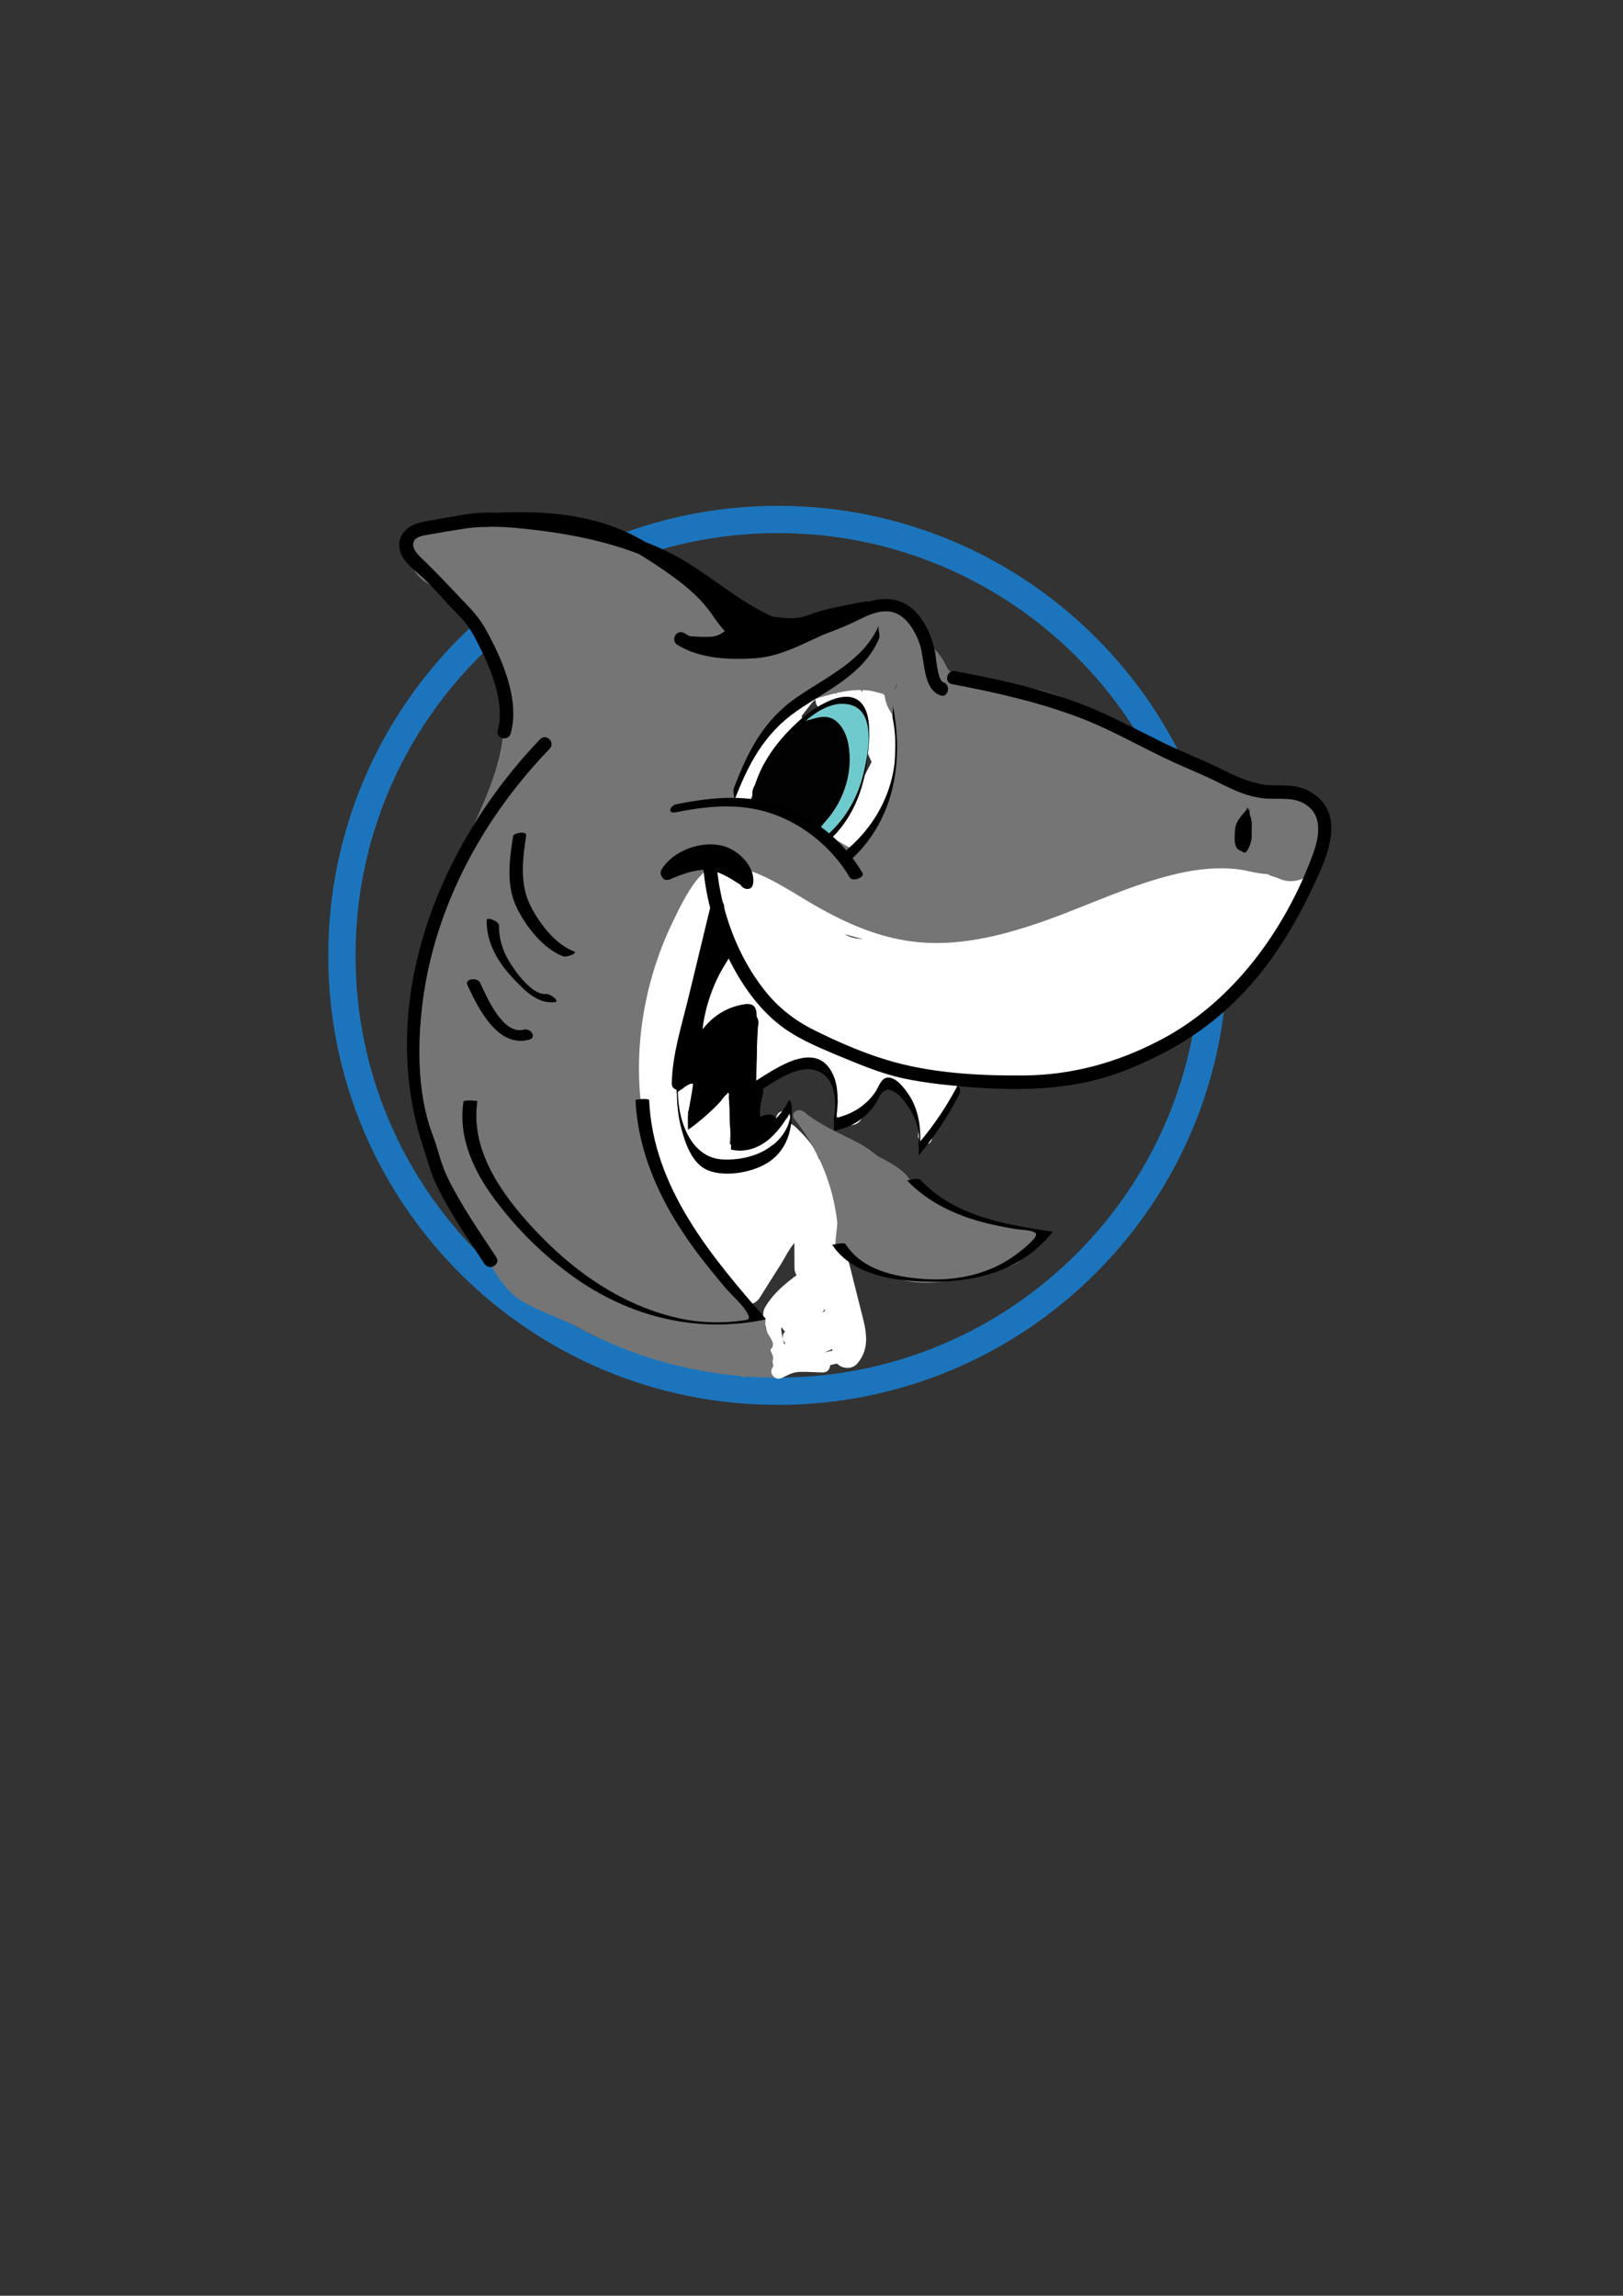<?xml version="1.0" encoding="utf-8"?>
<!-- Generator: Adobe Illustrator 19.0.0, SVG Export Plug-In . SVG Version: 6.00 Build 0)  -->
<svg version="1.1" xmlns="http://www.w3.org/2000/svg" xmlns:xlink="http://www.w3.org/1999/xlink" x="0px" y="0px"
	 viewBox="0 0 595.3 841.9" style="enable-background:new 0 0 595.3 841.9;" xml:space="preserve">
<rect x="0" y="0" width="595.3" height="841.9" fill="#333333" stroke="none"/>
<style type="text/css">
	.st0{fill:#757575;}
	.st1{fill:none;stroke:#1C75BC;stroke-width:10;stroke-miterlimit:10;}
	.st2{fill:#FFFFFF;}
	.st3{fill:#6FCACE;}
	.st4{fill:#020202;}
</style>
<g id="Calque_7">
	<g id="XMLID_8_">
		<g id="XMLID_570_">
			<path id="XMLID_580_" class="st0" d="M270.7,482.1c-12.2-1.3-24.2-3.6-36-6.6c-15.6-3.9-22.3,20.2-6.6,24.1
				c14,3.5,28.3,5.9,42.7,7.4c6.7,0.7,12.5-6.3,12.5-12.5C283.2,487.3,277.4,482.9,270.7,482.1L270.7,482.1z"/>
		</g>
	</g>
	<g id="XMLID_97_">
		<g id="XMLID_603_">
			<path id="XMLID_607_" class="st0" d="M273.4,486.6c-2,0-4,0.1-5.9-0.1c2.1,0.6,4.2,1.1,6.3,1.7c3.6,2.2-1.1-0.9-2.3-1.6
				c-1.8-1-3.9-1.7-5.9-2.2c-3-0.8-6-1.4-9.1-2c-6.4-1.3-13.8,1.8-15.4,8.7c-1.4,6.2,1.9,14,8.7,15.4c1.9,0.4,3.7,0.8,5.6,1.2
				c0.9,0.2,1.9,0.4,2.8,0.7c0.5,0.1,0.9,0.2,1.4,0.3c1.6,0.6,1.5,0.4-0.2-0.5c-1.8-1.1-1.8-1.1-0.1,0.2c0.5,0.5,1,0.9,1.6,1.2
				c1.6,0.9,3.2,1.5,5,1.7c2.6,0.3,5,0.4,7.6,0.3c6.5,0,12.8-5.7,12.5-12.5C285.6,492.4,280.4,486.6,273.4,486.6L273.4,486.6z"/>
		</g>
	</g>
</g>
<g id="Circle">
	<path id="XMLID_535_" class="st1" d="M285.3,190.5c-88.3,0-159.9,71.6-159.9,159.9S197,510.2,285.3,510.2s159.9-71.6,159.9-159.9
		S373.6,190.5,285.3,190.5z M186.4,467.7c1.3,0,1.3,2,0,2C185.1,469.7,185.1,467.7,186.4,467.7z M190.3,476.9
		c-3.5-1.7-5.6-5.3-8.2-8.1c-0.9-1,0.5-2.4,1.4-1.4c2.4,2.7,4.4,6.2,7.8,7.8C192.4,475.7,191.4,477.5,190.3,476.9z"/>
</g>
<g id="Color3">
	<g id="XMLID_323_">
		<g id="XMLID_529_">
			<path id="XMLID_533_" class="st2" d="M471.8,317.1c0.6,7.7-6.6,15.5-11,21.2c-4.8,6.2-10.2,12-15.9,17.4
				c-12.3,11.6-26.2,21.6-42.6,26c-17.4,4.7-35.3,9.2-53.4,5.8c-17.2-3.2-32.9-11.2-48.3-19.2c-3.9-2-8-4-11-7.2
				c-3-3.2-5-7.4-6.9-11.3c-4.7-9.4-8.5-19.1-11.6-29.2c-1.2,2.1-2.3,4.1-3.5,6.2c2.5-0.4,6.3,4,8.1,5.4c2.7,2.1,5.5,4,8.5,5.6
				c5.8,3.1,11.9,5,18.4,5.5c6.1,0.4,6.1-7.9,1.3-9.8c-9.9-4-19.6-8.3-29.1-13c0,2.9,0,5.8,0,8.6c3.9-2.7,7.9-0.7,11.6,1.3
				c4,2.2,8,4.5,12.2,6.3c8,3.4,16.2,7.3,24.5,9.7c8.4,2.5,18.1-0.3,26.7-0.7c9.2-0.5,18.5-0.6,27.7-1.8c9.4-1.2,17.6-4,26.4-7.5
				c8.3-3.3,17.1-1.3,25.5-4.3c2.2-0.8,4.4-2,6.8-2.1c2-0.1,4,0.5,6,0.5c3.3,0,6.1-1,8.6-3.3c1.6-1.6,2.1-2.5,4.6-2.6
				c2.1-0.1,4.1,0.7,6.1,1.2c4.5,1.2,8.6,2,13.2,0.8c4.6-1.1,5-8.8,0-9.6c-14.3-2.3-28.6-1.8-42.6,1.6c-5.8,1.4-4,9.4,1.3,9.8
				c3.8,0.3,7.6,0.6,11.4,1c2.8,0.2,8.9-0.4,11.4,1.2c-0.8-1-1.5-2-2.3-3c0.1,0.4-6.7,6.5-7.2,7c-2.7,2.6-5.6,5-8.7,7.2
				c2,2.6,4,5.2,6.1,7.9c7.4-7.6,15-15.1,22.8-22.4c-2.6-0.3-5.2-0.7-7.9-1c3.6,7.1-7.8,14.1-12.3,17.8
				c-6.5,5.2-13.1,10.2-20.4,14.2c2.3,2.3,4.6,4.6,6.8,6.8c8.4-13.4,18.9-25.2,31.1-35.2c4.6-3.8-1.2-10.4-6.1-7.9
				c-14.5,7.5-28.5,15.9-42.6,24.2c2.3,2.3,4.6,4.6,6.8,6.8c6.9-11.6,15.2-22,24.9-31.2c-2.4-2.4-4.7-4.7-7.1-7.1
				c-10.1,11.4-21,23-35.5,28.6c2.1,2.1,4.1,4.1,6.2,6.2c2.1-7.5,6.7-13.7,11.5-19.8c3.2-4.1-0.9-11.3-6.1-7.9
				c-15.2,10.4-31.3,19.4-48.2,26.9c2.3,0.6,4.6,1.2,6.8,1.8c-0.5-0.8-0.7-1.6-0.6-2.5c0.1-4.8-5.3-6-8.5-3.5
				c-2.7,2.1-5.7,3.7-8.8,4.8c2.1,1.6,4.2,3.2,6.3,4.8c-0.3-1.2-0.1-2.4,0.5-3.5c1.1-3.1-1.7-6.3-4.8-6.3c-7.9,0-15.8,0.1-23.7,0.1
				c-6.9,0-14.4,0.8-21.2-0.3c-6.4-1-9-6.5-14.3-9.6c-5.6-3.4-13.5-3.4-19.8-4.3c1,0.8,2,1.5,3,2.3c-0.6-1-1.1-2.1-1.7-3.1
				c-2.8-5-10.7-1.6-9.1,3.9c4.2,15,14.3,27.1,25.9,37c12.6,10.8,26.2,17.5,42.7,19.4c17.9,2.1,35.4-1.2,52.3-7
				c16.1-5.5,31.7-12.5,48.6-15.2c-0.9-3.2-1.8-6.4-2.7-9.6c-7.2,1.6-13.4,4.9-19.1,9.6c-6,5-11.2,10.1-18.4,13.5
				c-13.1,6.2-28.5,7-42.6,5c0.7,2.8,1.5,5.6,2.2,8.4c11.4-10.6,29.8-5.2,43.4-10.6c13-5.1,20-17.9,32.1-24.2
				c-1.7-2.9-3.4-5.8-5-8.6c-12,8.8-24.9,18.4-40.2,19.6c1.2,2.8,2.4,5.7,3.5,8.5c7.6-7.4,16-13.8,25.2-19.1
				c7.8-4.5,16.8-7.6,21.7-15.7c3.2-5.2-3.7-9.3-7.9-6.1c-4.5,3.5-9.5,6.4-14.8,8.8c2.4,1.9,4.9,3.8,7.3,5.6
				c1.9-7.4,5.1-14.3,9.5-20.4c0.6-0.9,7.6-8.7,7.7-8.6c-0.7-0.1-1.5-0.1-2.2-0.2c0.7,0.7,1.3,1.6,1.8,2.5c0.5,0.9,0.7,1.8,0.7,2.8
				c-0.8,0.6-1,0.4-0.7-0.6c1.1-4.6-3.4-7.4-7.3-5.6c-3.2,1.4-5.7,3.7-8.3,5.9c-1.2,1-2.6,2.4-4.1,2.9c-2.5,0.8-5.2-0.5-7.7-1.1
				c-9.4-2.5-19.1-2.3-28.5,0.2c0.9,3.2,1.8,6.4,2.7,9.6c15.8-5.4,32-8.3,48.7-8.6c-0.4-3.3-0.9-6.5-1.3-9.8
				c-29.1,11.3-59.4,19.3-90.3,23.9c1.3,3,2.6,6.1,3.9,9.1c2.8-1.8,5.7-2.9,9.1-3.2c6.4-0.4,6.5-9.7,0-10c-20.2-1-40-5-59.2-11.7
				c0,3.2,0,6.4,0,9.6c2.5-0.8,4.2-0.3,6,1.6c0.3-2.6,0.7-5.2,1-7.9c-6.9,3.4-14.2,5.6-21.8,6.8c-4.2,0.6-4.9,7.3-1.2,9.1
				c5.3,2.6,10.6,5.2,15.9,7.8c5,2.5,10-3.6,6.1-7.9c-2.9-3.1-6.2-5.7-9.9-7.8c-5.7-3.2-10.2,5-5,8.6c8.5,6.1,17.2,11.9,26,17.5
				c0.8-3.1,1.7-6.2,2.5-9.3c-7.7-0.6-14.7-3.2-21.1-7.5c-5.4-3.7-10.1,4.9-5,8.6c8.9,6.6,18.1,11.9,28.7,15.2
				c10.2,3.1,22.1,7.1,32.8,5c4.9-0.9,9.5-2.7,14.4-3.5c5.1-0.9,9.8-2.3,14.1-5.1c9.9-6.4,19-14.3,28.3-21.4
				c-2.3-0.6-4.6-1.2-6.8-1.8c3.8,7.1-5.6,13.1-10.6,16.1c-6.7,4.1-13.8,6.8-21.8,5.8c1.2,2.8,2.4,5.7,3.5,8.5
				c9-9,19.1-16.4,30.3-22.3c-2.5-1.4-5-2.9-7.5-4.3c0,1.5-2.1,1.8-3.3,2.1c0.1,0-5.9,1.8-1.6,2.4c-0.3,0,3.2-7.5,3.7-8.2
				c3.1-5.1-3.7-9.6-7.9-6.1c-5.7,4.9-12.7,7.6-20.2,8c1.2,2.8,2.4,5.7,3.5,8.5c12.2-11.3,26.3-20.5,41.7-26.8
				c-1.9-2.4-3.8-4.9-5.6-7.3c-4.5,7.7-11,13.4-19.1,17.1c1.7,2.9,3.4,5.8,5,8.6c2-1.3,4-2.6,6.2-3.6c1.2-0.6,2.5-1.1,3.7-1.6
				c2.3-0.8,4-0.3,2.3-2.7c-1.6-2.3-1.2-1.2-2.8,0.2c-0.8,0.7-1.7,1.4-2.6,1.9c-1.8,1.1-3.7,1.9-5.8,2.5
				c-10.2,2.9-22.1,1.7-32.7,1.9c-10.7,0.2-21.5,0.4-32.2,0.6c-10.5,0.1-21-0.2-31-3.9c-5.5-2-8.4,6.2-3.9,9.1
				c11.4,7.4,22.9,14.7,34.3,22.1c9.9,6.4,19.7,13.4,31.2,16.7c0.9-3.2,1.8-6.4,2.7-9.6c-15.6-2.6-32.5-5.4-44.1-17.1
				c-1.2,2.8-2.4,5.7-3.5,8.5c10.9,1.1,21.8,2.1,32.6,3.2c5,0.5,10.2,1.4,15.3,1.4c2.5,0,4.8-0.5,7.1-1.4c1.9-0.8,4.7-2.9,6.8-2.5
				c0.4-3.3,0.9-6.5,1.3-9.8c-11-0.2-21.5,2.1-31.4,6.7c-3.7,1.7-3,8.6,1.2,9.1c6,0.8,11.9,1.1,18,0.3c6.3-0.7,6.4-10.8,0-10
				c-5.1,0.6-10.2,0.7-15.3,0c0.4,3,0.8,6.1,1.2,9.1c8.3-3.9,17.2-5.5,26.4-5.4c5.5,0.1,7-8.8,1.3-9.8c-5.1-0.9-7.9,1-12.5,2.7
				c-5.4,2-11.9,0.3-17.5-0.3c-11.5-1.1-23-2.2-34.6-3.4c-4.5-0.4-6.4,5.7-3.5,8.5c12.9,13.1,31.1,16.8,48.5,19.7
				c6.2,1,9-7.8,2.7-9.6c-11.2-3.2-20.8-10.6-30.5-16.8c-10.9-7-21.8-14-32.7-21c-1.3,3-2.6,6.1-3.9,9.1c13.5,4.9,28,4.3,42.2,4.1
				c15.3-0.3,30.7-0.2,46-0.9c10.3-0.5,26.3-3.4,30.2-14.9c1.8-5.4-2.3-10-7.8-9.6c-6.2,0.4-13.1,4.5-18.2,7.8
				c-5.4,3.6-0.8,11.3,5,8.6c9.6-4.4,17.4-11.6,22.7-20.7c2-3.4-1.4-9.1-5.6-7.3c-17.1,7.1-32.6,16.8-46.1,29.4
				c-3.1,2.9-0.8,8.7,3.5,8.5c10.3-0.5,19.4-4.2,27.3-10.9c-2.6-2-5.2-4-7.9-6.1c-3.7,6.1-9.5,19.2,1.6,21.2
				c8.1,1.5,18-3.7,18.2-12.5c0.1-3.9-4.3-6-7.5-4.3c-11.9,6.3-22.8,14.3-32.3,23.9c-3.4,3.4-0.5,8,3.5,8.5
				c17.1,2.2,52.6-15.3,41-36.9c-1.2-2.2-4.7-3.4-6.8-1.8c-8.4,6.4-16.6,12.9-25.1,19.2c-3.9,2.9-7.7,5-12.5,6
				c-4.7,0.9-9.2,1.8-13.8,3.2c-9.5,2.7-20.5-1.2-29.7-4c-10.2-3-18.7-8.2-27.2-14.5c-1.7,2.9-3.4,5.8-5,8.6
				c7.9,5.3,16.7,8.2,26.1,8.9c5.2,0.4,6.4-6.8,2.5-9.3c-8.8-5.6-17.5-11.4-26-17.5c-1.7,2.9-3.4,5.8-5,8.6c3,1.7,5.5,3.7,7.9,6.2
				c2-2.6,4-5.2,6.1-7.9c-5.3-2.6-10.6-5.2-15.9-7.8c-0.4,3-0.8,6.1-1.2,9.1c8.5-1.3,16.5-4,24.2-7.8c3-1.5,3-5.6,1-7.9
				c-4-4.4-10-6-15.7-4.2c-4.8,1.6-4.7,8,0,9.6c19.9,7,40.7,11,61.8,12c0-3.3,0-6.7,0-10c-5.1,0.3-9.8,1.7-14.2,4.5
				c-5,3.2-1.6,9.9,3.9,9.1c30.9-4.6,61.1-12.6,90.3-23.9c5-1.9,4.7-9.9-1.3-9.8c-17.5,0.3-34.8,3.3-51.4,8.9
				c-6,2.1-3.6,11.3,2.7,9.6c5.1-1.4,10.3-2,15.6-1.5c5.4,0.4,10.6,3.1,16,3.1c8.4,0.1,12.4-7.4,19.4-10.4c-2.4-1.9-4.9-3.8-7.3-5.6
				c-2,8.2,5.3,16.2,13.8,12.8c9.1-3.6,7.3-14.7,2.1-20.8c-13.2-15.6-30.2,23.2-32.7,32.5c-1.2,4.5,3.5,7.4,7.3,5.6
				c6.1-2.8,11.5-6.2,16.8-10.3c-2.6-2-5.2-4-7.9-6.1c-2.3,3.8-6.2,5.8-10.1,7.8c-4.3,2.2-8.5,4.5-12.5,7
				c-8.2,5.2-15.8,11.3-22.8,18c-3,2.9-0.9,8.9,3.5,8.5c17.4-1.4,31.6-10.9,45.3-20.9c5.1-3.7,0.8-11.6-5-8.6
				c-12.8,6.6-20.2,21.3-34.7,24.7c-14.8,3.6-30.6,0.3-42.8,11.6c-2.5,2.3-1.6,7.8,2.2,8.4c14.9,2.1,30.5,1.9,44.8-3.6
				c6.9-2.7,13.1-6.3,18.7-11.1c7-5.9,12.7-11.4,21.9-13.4c6.4-1.4,3.6-10.6-2.7-9.6c-31.1,5-58.3,23.7-90.5,22.5
				c-16-0.6-29.8-5.7-42.1-16c-10.8-9-20.7-19.8-24.6-33.7c-3,1.3-6.1,2.6-9.1,3.9c2.4,4.3,3.5,5.2,8.2,5.9c3.9,0.6,8.5,0.7,12.2,2
				c3,1.1,4.8,3.7,7.2,5.8c2.6,2.3,5.4,4.1,8.8,5.1c7.1,2.1,15.1,1.2,22.4,1.2c9.2,0,18.4-0.1,27.6-0.1c-1.6-2.1-3.2-4.2-4.8-6.3
				c-0.7,2.1-1,4-0.8,6.2c0.2,3,3.1,6,6.3,4.8c4.9-1.8,9.1-4.2,13.3-7.4c-2.8-1.2-5.7-2.4-8.5-3.5c-0.1,2.8,0.6,5.1,1.9,7.6
				c1.4,2.6,4.4,2.9,6.8,1.8c16.8-7.5,32.9-16.5,48.2-26.9c-2-2.6-4-5.2-6.1-7.9c-5.9,7.4-11.5,14.9-14.1,24.2
				c-0.9,3.4,2.5,7.6,6.2,6.2c16.3-6.3,28.5-18.4,39.9-31.2c4.3-4.8-2.4-11.5-7.1-7.1c-10.3,9.8-19.2,21-26.5,33.2
				c-2.5,4.3,2.5,9.4,6.8,6.8c14-8.3,28.1-16.7,42.6-24.2c-2-2.6-4-5.2-6.1-7.9c-12.8,10.6-23.8,23.2-32.6,37.3
				c-2.7,4.4,2.6,9.2,6.8,6.8c10-5.6,19-12.8,27.7-20.1c7.7-6.5,13.6-15.6,8.6-25.6c-1.5-3-5.6-3.1-7.9-1
				c-7.8,7.3-15.4,14.7-22.8,22.4c-3.8,3.9,1.3,11.3,6.1,7.9c4.4-3.2,8.6-6.7,12.5-10.5c3.3-3.3,8.9-7.9,8.4-13
				c-0.5-5.8-5.9-6.4-10.6-6.8c-6.6-0.6-13.3-1.1-19.9-1.7c0.4,3.3,0.9,6.5,1.3,9.8c12.2-3,24.9-3.6,37.3-1.6c0-3.2,0-6.4,0-9.6
				c-4.6,1.1-9.3-1.6-13.9-2.2c-3.6-0.5-7.3-0.2-10.5,1.7c-1.5,0.9-2.5,2.8-3.9,3.5c-1.8,1-4.1,0-6,0c-4-0.2-7.3,1.1-11,2.4
				c-4.7,1.7-9,1.4-13.9,1.7c-4.7,0.3-9,1.5-13.3,3.3c-8.9,3.7-17.5,6.1-27.1,7c-9.3,0.9-18.7,0.9-28,1.6c-4.8,0.3-9.8,1.6-14.6,1.5
				c-4.6-0.1-9.1-2.6-13.3-4.3c-8.7-3.4-17-6.9-25.1-11.5c-6.8-3.7-14.8-6.1-21.7-1.3c-2.8,2-3.6,6.9,0,8.6
				c10.3,5.1,20.8,9.7,31.5,14c0.4-3.3,0.9-6.5,1.3-9.8c-7.7-0.5-14.5-4.2-20.5-8.7c-5.6-4.1-9.8-8.6-17.2-7.4
				c-2.6,0.4-4.2,3.8-3.5,6.2c3,9.6,6.6,19.1,11,28.2c3.8,8.1,7.8,15.9,15.4,21.1c7.9,5.4,17.1,9.4,25.7,13.4
				c8.9,4.1,18,7.8,27.5,10.1c20,4.9,39.1,1.7,58.7-3.3c9.3-2.4,18.2-5.1,26.5-10.1c8.1-4.9,15.7-10.7,22.8-17
				c7.4-6.6,14.1-13.9,20.1-21.7c5.8-7.5,13.6-16.7,12.8-26.8C481.3,310.7,471.3,310.7,471.8,317.1L471.8,317.1z"/>
		</g>
	</g>
	<g id="XMLID_325_">
		<g id="XMLID_523_">
			<path id="XMLID_527_" class="st2" d="M350.6,365.1c6.1,0,12.2,0,18.3,0c2.9,0,5.8,0,8.7,0c2.5,0,6.6-0.9,8.8,0
				c-1-0.8-2-1.5-3-2.3c0.1,0.1,0.2,0.3,0.3,0.4c0.3-2,0.5-4,0.8-6.1c-0.1,0.1-0.1,0.1-0.2,0.2c-4.4,4.7,2.6,11.8,7.1,7.1
				c0.1-0.1,0.1-0.1,0.2-0.2c1.4-1.5,2.1-4.3,0.8-6.1c-3.8-5.1-12.1-3.1-17.7-3.1c-8,0-16,0-24,0
				C344.1,355.1,344.1,365.1,350.6,365.1L350.6,365.1z"/>
		</g>
	</g>
	<g id="XMLID_352_">
		<g id="XMLID_517_">
			<path id="XMLID_521_" class="st2" d="M385.6,357c-21.5,3.9-43.4,2.4-64.3-3.9c-0.9,3.2-1.8,6.4-2.7,9.6
				c28.2,4.4,56.6,6.1,85.1,4.7c6.4-0.3,6.4-10.3,0-10c-27.6,1.3-55.2-0.1-82.4-4.3c-6.2-1-9,7.7-2.7,9.6
				c22.6,6.9,46.4,8.1,69.6,3.9C394.6,365.5,391.9,355.8,385.6,357L385.6,357z"/>
		</g>
	</g>
	<g id="XMLID_359_">
		<g id="XMLID_511_">
			<path id="XMLID_515_" class="st2" d="M254.6,317.8c-8.5,12.7-15.1,25.5-18.9,40.4c-3.5,14-7.6,29.2-6.5,43.8
				c1,14.5,8.6,26.2,16,38.3c7.8,12.7,16,25.2,25.5,36.7c2.1,2.6,6.3,1.5,7.9-1c2.6-4.2,5.3-8.4,7.9-12.5c2-3.2,4.3-8.6,8.1-10.1
				c2.8-1.1,3.9-3.2,3.5-6.2c-1-6.9,3.8-13.1,2.8-19.8c-0.9-5.8-5-10.2-9.1-14.1c-3.3-3.2-8.1-0.7-8.5,3.5c-0.2,1.7,0.4,4.6-0.3,6
				c-1.1,2.2-5.8,3.8-7.9,4.5c-3.8,1.4-10.6,4.3-13.8,0.5c-1.6,2.8-3.2,5.6-4.9,8.4c4.4,1.4,8.9,2.1,13.2,3.5
				c0.4-3.3,0.9-6.5,1.3-9.8c-9.1,0-14.7-7.6-18.1-15.3c-4.1-9.5-3.6-19.4-2-29.4c3.3-20.8,6.7-41.5,11.3-62
				c-3.3-0.4-6.5-0.9-9.8-1.3c0.3,7.8,0.6,15.7-2.5,23.1c-2.8,6.6-6.7,12.6-9.5,19.2c-5.6,13.1-8.7,27.3-8.9,41.6
				c-0.1,6.3,0.5,12.3,4.1,17.7c3.7,5.6,8.4,10.8,13.1,15.6c4.2,4.2,11.1,8,13.4,13.6c2.7,6.6,4.7,12,10.3,16.8
				c2.2,1.9,6.4,2.1,7.9-1c5.1-11.4,9.9-23,14.2-34.8c1.9-5.2-4.9-7.7-8.4-4.9c-7.4,6-13.4,13.6-17.5,22.2c-2.8,5.7,5.7,10.8,8.6,5
				c3-5.8,5.1-11.8,6.3-18.2c0.7-3.9-3.4-8.3-7.3-5.6c-4.4,3-9,5.2-14.1,6.6c-6.2,1.7-3.6,11.4,2.7,9.6c5.9-1.6,11.4-4.1,16.5-7.6
				c-2.4-1.9-4.9-3.8-7.3-5.6c-1,5.5-2.7,10.8-5.3,15.8c2.9,1.7,5.8,3.4,8.6,5c3.8-8,9.1-14.6,16-20.2c-2.8-1.6-5.6-3.2-8.4-4.9
				c-4,10.9-8.4,21.7-13.2,32.4c2.6-0.3,5.2-0.7,7.9-1c-2.6-2.2-4.7-4.7-6.2-7.7c-1.2-2.5-1.6-5.3-2.9-7.8c-2.6-5.2-8-8.5-12.2-12.3
				c-5-4.6-9.8-9.7-13.6-15.3c-3.9-5.6-3.4-12.1-2.9-18.6c1-13.9,4.9-27.6,11.4-39.9c3-5.7,6.4-11.2,8-17.5c1.8-7,1.6-14.2,1.3-21.3
				c-0.2-5.4-8.5-7-9.8-1.3c-2.9,12.6-5.3,25.4-7.4,38.1c-2,11.9-4.6,23.9-5.4,36c-1.2,18.9,9.1,45.2,31.3,45.3
				c5.8,0,6.6-8.1,1.3-9.8c-4.4-1.4-8.9-2.1-13.2-3.5c-5.1-1.7-7.9,4.8-4.9,8.4c6.3,7.4,17.4,4.5,25.1,1.4c4.2-1.7,9.1-3.9,11.8-7.6
				c2.6-3.6,1.8-7.8,2.2-12c-2.8,1.2-5.7,2.4-8.5,3.5c1.8,1.7,3.8,3.5,5.1,5.7c1.6,2.8,1,4.6,0.2,7.5c-1.5,5.5-2.5,10.6-1.6,16.3
				c1.2-2.1,2.3-4.1,3.5-6.2c-5,2-8.1,5.4-11,9.9c-3.7,5.7-7.3,11.6-11,17.4c2.6-0.3,5.2-0.7,7.9-1c-8.6-10.4-16-21.7-23-33.1
				c-7-11.4-15.1-22.7-15.7-36.6c-0.5-13.5,3.2-27.3,6.5-40.2c3.5-13.8,9.8-25.3,17.6-37.1C266.8,317.5,258.2,312.5,254.6,317.8
				L254.6,317.8z"/>
		</g>
	</g>
	<g id="XMLID_366_">
		<g id="XMLID_505_">
			<path id="XMLID_509_" class="st2" d="M272.8,449.1c0-0.1-0.1-0.2-0.1-0.4c0.1,0.4,0.1,0.9,0.2,1.3c0-0.3,0-0.5,0-0.8
				c-0.1,0.4-0.1,0.9-0.2,1.3c0-0.3,0.1-0.5,0.2-0.7c-0.2,0.4-0.3,0.8-0.5,1.2c0.1-0.2,0.2-0.5,0.4-0.7c-0.3,0.3-0.5,0.7-0.8,1
				c0.2-0.3,0.4-0.5,0.7-0.7c-0.3,0.3-0.7,0.5-1,0.8c0.2-0.1,0.4-0.3,0.7-0.4c-0.4,0.2-0.8,0.3-1.2,0.5c0.2-0.1,0.4-0.1,0.5-0.1
				c-0.4,0.1-0.9,0.1-1.3,0.2c0.1,0,0.3,0,0.4,0c2.6-0.1,5.1-2.3,5-5c-0.1-2.7-2.2-5.1-5-5c-5,0.1-9,5.1-7.6,10.1
				c0.7,2.5,3.5,4.3,6.2,3.5C271.9,454.4,273.6,451.8,272.8,449.1L272.8,449.1z"/>
		</g>
	</g>
	<g id="XMLID_373_">
		<g id="XMLID_499_">
			<path id="XMLID_503_" class="st2" d="M312,381.8c0.1,8.2-3.2,16.7-5.2,24.6c-1.6,6.2,8.1,8.9,9.6,2.7c2.2-8.8,5.7-18.1,5.5-27.2
				C321.9,375.4,311.9,375.4,312,381.8L312,381.8z"/>
		</g>
	</g>
	<g id="XMLID_380_">
		<g id="XMLID_493_">
			<path id="XMLID_497_" class="st2" d="M321.2,403.8c0.6-3.7,1.8-7.2,3.6-10.5c3.1-5.6-5.5-10.7-8.6-5c-2.2,4-3.8,8.3-4.6,12.9
				c-0.5,2.7,0.7,5.4,3.5,6.2C317.5,408,320.8,406.5,321.2,403.8L321.2,403.8z"/>
		</g>
	</g>
	<g id="XMLID_387_">
		<g id="XMLID_487_">
			<path id="XMLID_491_" class="st2" d="M326,399.7c2.7-0.5,5.6,0,7.9,1.5c0.8,0.5,1.7,1.2,2,1.9c0.6,1.7,0,4.5,0,6.3
				c3.3-0.4,6.5-0.9,9.8-1.3c-1.6-5.4-2.5-13.2-7.1-16.9c-2.1-1.7-5-2-7.1,0c-1.8,1.7-2.1,5.4,0,7.1c1.5,1.2,1.7,3,2.2,4.7
				c0.8,2.6,1.6,5.2,2.3,7.8c1.6,5.3,9.9,4.4,9.8-1.3c0-3,0.4-6.5-0.4-9.5c-0.8-2.9-3.3-5.2-5.8-6.8c-4.9-3.3-10.8-4.1-16.5-3
				C317,391.2,319.7,400.9,326,399.7L326,399.7z"/>
		</g>
	</g>
	<g id="XMLID_394_">
		<g id="XMLID_481_">
			<path id="XMLID_485_" class="st2" d="M268.1,350c-4.5,7.9-10.3,15.8-13.4,24.3c-2.2,6.1,7.5,8.7,9.6,2.7c1.5-4,4.2-7.8,6.3-11.5
				c2-3.5,4-7,6-10.4C280,349.5,271.3,344.4,268.1,350L268.1,350z"/>
		</g>
	</g>
	<g id="XMLID_401_">
		<g id="XMLID_475_">
			<path id="XMLID_479_" class="st2" d="M277.4,354.8c-2.5,2.7-4.8,5.8-6.4,9.1c-1.2,2.3-0.7,5.5,1.8,6.8c2.3,1.2,5.6,0.7,6.8-1.8
				c0.7-1.4,1.5-2.7,2.4-4c0.2-0.3,0.4-0.6,0.6-0.9c0.5-0.7-0.3,0.4,0.2-0.3c0.5-0.6,1.1-1.3,1.6-1.9c1.8-2,2-5.1,0-7.1
				C282.6,352.9,279.3,352.8,277.4,354.8L277.4,354.8z"/>
		</g>
	</g>
	<g id="XMLID_402_">
		<g id="XMLID_468_">
			<path id="XMLID_473_" class="st2" d="M281.9,360.4c-3.2,3.9-5.9,8-8.1,12.5c-1.2,2.4-0.7,5.4,1.8,6.8c2.2,1.3,5.7,0.6,6.8-1.8
				c1.8-3.7,3.9-7.2,6.5-10.4c1.7-2.1,2-5,0-7.1C287.2,358.6,283.6,358.3,281.9,360.4L281.9,360.4z"/>
		</g>
	</g>
	<g id="XMLID_415_">
		<g id="XMLID_461_">
			<path id="XMLID_466_" class="st2" d="M274,357.5c-2.6,4.8-6.4,8.1-11.4,10.3c-2.5,1.1-3,4.7-1.8,6.8c1.5,2.6,4.3,2.9,6.8,1.8
				c6.4-2.7,11.7-7.7,15-13.9C285.6,356.8,277,351.8,274,357.5L274,357.5z"/>
		</g>
	</g>
	<g id="XMLID_417_">
		<g id="XMLID_454_">
			<path id="XMLID_459_" class="st2" d="M288.2,365c-4.1,6.1-8.5,11.9-13.3,17.6c-4.1,4.9,2.9,12,7.1,7.1
				c5.3-6.3,10.2-12.8,14.8-19.6C300.5,364.7,291.8,359.7,288.2,365L288.2,365z"/>
		</g>
	</g>
	<g id="XMLID_429_">
		<g id="XMLID_447_">
			<path id="XMLID_452_" class="st2" d="M288.9,375.5c-0.9,2.7-3.7,4.9-5.7,6.8c-2.6,2.5-5.2,4.9-7.9,7.3c-4.9,4.2,2.2,11.3,7.1,7.1
				c5.9-5.1,13.6-10.9,16.2-18.5C300.6,372.1,290.9,369.5,288.9,375.5L288.9,375.5z"/>
		</g>
	</g>
	<g id="XMLID_436_">
		<g id="XMLID_440_">
			<path id="XMLID_445_" class="st2" d="M295.2,380.8c0.3,0.8,0.1-0.5,0.1-0.8c0.1-0.8-0.2,0.3,0.1-0.3c0.5-0.8-0.2,0.3-0.2,0.3
				c0.1-0.2,0.2-0.3,0.4-0.5c-0.3,0.3-0.3,0.3,0,0c0.6-0.4-0.1,0-0.2,0.1c-0.7,0.4-0.4,0,0.1,0c-0.5,0-1.2,0.4-1.7,0.6
				c-2.5,0.8-4.3,3.5-3.5,6.2c0.8,2.5,3.5,4.3,6.2,3.5c2.3-0.7,4.6-1.6,6.3-3.4c2-2.1,3.1-5.4,2.1-8.3c-0.8-2.5-3.5-4.4-6.2-3.5
				C296.2,375.5,294.3,378.2,295.2,380.8L295.2,380.8z"/>
		</g>
	</g>
	<g id="XMLID_443_">
		<g id="XMLID_433_">
			<path id="XMLID_438_" class="st2" d="M299.2,385.8c0.8,3.4,3.4,5.5,5.1,8.5c1.8,3.1,2.8,6.4,3,10c0.4,6.4,9.9,6.5,10,0
				c0-0.4,0-0.7,0-1.1c0.1-6.4-9.9-6.4-10,0c0,0.4,0,0.7,0,1.1c3.3,0,6.7,0,10,0c-0.3-4.1-1.1-7.9-2.7-11.6c-0.8-1.7-1.6-3.4-2.7-5
				c-1-1.4-2.7-2.8-3.1-4.5C307.4,376.8,297.7,379.5,299.2,385.8L299.2,385.8z"/>
		</g>
	</g>
	<g id="XMLID_450_">
		<g id="XMLID_426_">
			<path id="XMLID_431_" class="st2" d="M335.7,404.9c6.4,0,6.4-10,0-10C329.2,394.9,329.2,404.9,335.7,404.9L335.7,404.9z"/>
		</g>
	</g>
	<g id="XMLID_457_">
		<g id="XMLID_420_">
			<path id="XMLID_424_" class="st2" d="M336.9,411.3c0,2,0,4,0,6c0,3.2,4.8,3.2,5,0c0.3-6.1,4.6-12.5,7.8-17.6
				c-1.6-0.4-3.1-0.8-4.7-1.3c-0.3,2.8-1.4,5.4-3.2,7.6c1.4,0.8,2.8,1.6,4.2,2.4c1.1-4.2,3-7.9,5.6-11.3c-1.5-0.2-3-0.4-4.6-0.6
				c-0.2,0.7-0.3,1.3-0.5,2c1.4,0.4,2.8,0.7,4.2,1.1c-0.9-2.7-2.6-4.5-5.4-5c-3.1-0.6-4.5,4.2-1.3,4.8c0.6,0.5,1.3,1,1.9,1.5
				c0.5,1.7,2.9,2.6,4.2,1.1c1.8-2.1,2.4-4.1,1.7-6.9c-0.5-2.3-3.4-2.2-4.6-0.6c-2.9,3.8-4.9,7.9-6.1,12.5c-0.6,2.2,2.6,4.5,4.2,2.4
				c2.7-3.4,4.1-6.9,4.6-11.1c0.3-2.6-3.5-3.2-4.7-1.3c-3.7,5.9-8.1,13-8.5,20.1c1.7,0,3.3,0,5,0c0-2,0-4,0-6
				C341.9,408,336.9,408,336.9,411.3L336.9,411.3z"/>
		</g>
	</g>
	<g id="XMLID_464_">
		<g id="XMLID_412_">
			<path id="XMLID_418_" class="st2" d="M263.4,420.9c-3.3-3.2-5-6.5-9.4-8.4c-1.7-0.7-4.6,0.5-3.7,2.8c1.1,2.7,1.9,5.5,2.5,8.3
				c1.4-0.8,2.8-1.6,4.2-2.4c-1.9-2.4-4.6-5.3-5.3-8.3c-0.8-3.3-0.8-9.2,2.5-11c-1.3-0.7-2.5-1.4-3.8-2.2c-0.4,4.7-2,10.9-1,15.5
				c0.2,0.8,0.9,1.6,1.7,1.7c6.8,1,13.9-5.4,17.2-10.7c1.3-2.1-1.3-4.8-3.4-3.4c-3.8,2.6-7,5.8-10,9.2c-1.6,1.8-0.1,5,2.4,4.2
				c0.3-0.1,0.6-0.2,1-0.3c3-1,1.7-5.8-1.3-4.8c-0.3,0.1-0.6,0.2-1,0.3c0.8,1.4,1.6,2.8,2.4,4.2c2.8-3.1,5.6-6.1,9-8.4
				c-1.1-1.1-2.3-2.3-3.4-3.4c-1.9,3-7.3,9-11.5,8.4c0.6,0.6,1.2,1.2,1.7,1.7c-0.4-2,0.4-5,0.6-7c0.2-2.4,0.4-4.8,0.6-7.2
				c0.2-2-2.2-3-3.8-2.2c-4.9,2.7-5.5,8-5.2,13.2c0.3,5.7,3.6,9.7,7,14c1.7,2.1,4.6-0.2,4.2-2.4c-0.6-2.9-1.4-5.6-2.5-8.3
				c-1.2,0.9-2.4,1.9-3.7,2.8c4,1.7,5.5,4.8,8.4,7.6C262.1,426.7,265.7,423.2,263.4,420.9L263.4,420.9z"/>
		</g>
	</g>
	<g id="XMLID_471_">
		<g id="XMLID_406_">
			<path id="XMLID_410_" class="st2" d="M262.9,402.8c0.2,1.6,0.1,3.2-0.2,4.8c-0.4,3.1,4.4,4.5,4.8,1.3c0.3-2.1,0.7-4.2,1.2-6.3
				c-1.6-0.2-3.3-0.4-4.9-0.7c-0.3,8.1-0.8,16.2-1.5,24.3c1.6-0.2,3.3-0.4,4.9-0.7c-0.6-4.2-0.9-8.3-1-12.5
				c-0.1-2.2-2.7-3.3-4.3-1.8c-3.1,2.9-5.2,6.2-6.6,10.2c1.6,0.4,3.2,0.9,4.8,1.3c0.4-1.7,0.8-3.2,1.4-4.8c-1.6,0-3.2,0-4.8,0
				c0.7,3,1.4,8.3,4,10.4c2.5,1.9,6.6,0.3,9.3-0.2c2-0.4,2.2-2.9,1.1-4.2c-1.4-1.6-2.7-3.2-4.1-4.9c-1.2,1.2-2.4,2.4-3.5,3.5
				c5.2,4.5,9.1,3.6,14.9,0.6c5.3-2.7,9.6-6.7,11.3-12.5c0.9-3.1-3.9-4.4-4.8-1.3c-1.7,5.9-12.1,14.8-17.9,9.7
				c-2.4-2.1-5.6,1.1-3.5,3.5c1.4,1.6,2.7,3.2,4.1,4.9c0.4-1.4,0.7-2.8,1.1-4.2c-2.4,0.4-4.2,1.2-5.6-1c-1-1.5-1.2-3.9-1.6-5.6
				c-0.6-2.6-4-2.1-4.8,0c-0.6,1.6-1.1,3.1-1.4,4.8c-0.7,3.2,3.7,4.4,4.8,1.3c1.1-3.2,2.8-5.7,5.3-8c-1.4-0.6-2.8-1.2-4.3-1.8
				c0.2,4.6,0.6,9.2,1.2,13.8c0.4,3,4.7,1.9,4.9-0.7c0.6-8.1,1.1-16.2,1.5-24.3c0.1-2.8-4.2-3.4-4.9-0.7c-0.5,2.1-0.9,4.1-1.2,6.3
				c1.6,0.4,3.2,0.9,4.8,1.3c0.3-2.1,0.4-4,0.3-6.1C267.8,399.6,262.8,399.6,262.9,402.8L262.9,402.8z"/>
		</g>
	</g>
	<g id="XMLID_21_">
		<g id="XMLID_263_">
			<path id="XMLID_267_" class="st2" d="M318.1,291.4c-2.8,5.2-4.9,10.6-6.4,16.2c-0.8,3.2,3.6,4.2,4.8,1.3
				c4.3-10.7,7.8-21.6,10.5-32.8c0.6-2.7-3.2-4.5-4.6-1.9c-5.1,9.8-10.1,19.6-15.2,29.4c1.6,0.4,3.1,0.8,4.7,1.3
				c-0.1-3.2,0.6-5.7,2.3-8.4c-1.5-0.6-3-1.3-4.6-1.9c-1,4.7-2.4,9.2-4.1,13.7c1.6,0.2,3.3,0.4,4.9,0.7c-0.3-2.8-2-4.3-4.9-3.6
				c1,0.6,2.1,1.2,3.1,1.7c-0.7-1.5-0.3-2.7,1.1-3.7c-1.4-0.6-2.8-1.2-4.3-1.8c0,2.7-0.1,5.5-0.1,8.2c1.4-0.6,2.8-1.2,4.3-1.8
				c-2.3-2.6-4.5-5.1-6.8-7.7c-1.8-2.1-5.6,0.7-3.9,3c2.1,2.8,4.3,5.2,6.9,7.4c1.9,1.6,4.8,0.1,4.2-2.4c-0.2-0.9-0.5-1.9-0.7-2.8
				c-1.6,0.4-3.2,0.9-4.8,1.3c1,3.9,2.8,7.1,5.5,10c2.2,2.4,5.6-1.1,3.5-3.5c-1.4-1.7-2.1-3.3-2.5-5.4c-0.5-2.6-4.1-2.2-4.8,0
				c-0.7,2,0.1,3.8,2,4.7c2.4,1,4.4-0.6,5.7-2.5c5.2-7.6,8.6-17.1,11.9-25.7c-1.6-0.2-3.3-0.4-4.9-0.7c0.6,8.5-2.9,16.5-9.7,21.7
				c1.1,1.1,2.3,2.3,3.4,3.4c11.4-17.1,25.1-43.1,6.2-60.5c-1.2-1.2-3.9-0.9-4.2,1.1c-1,6,0.5,11.5,2.5,17.1
				c2.2,6.1,5.6,13.2,2.8,19.6c1.6,0.4,3.1,0.8,4.7,1.3c-0.3-10.7,1.8-25.4-6.8-33.6c-1.7-1.6-4-0.3-4.3,1.8
				c-1,8.3,0.5,16.3,4.2,23.8c1.3,2.7,5,0.7,4.6-1.9c-2.1-13.2-7.7-25.3-16-35.7c-1.7-2.2-4.5,0.3-4.2,2.4
				c1.5,8.6,4.6,16.6,9.2,23.9c1.6,2.4,5.1,0.8,4.6-1.9c-1.3-6.8-3.3-13.3-5.9-19.7c-1.5,0.6-3,1.3-4.6,1.9c1.7,3.1,3.1,6.3,4.2,9.7
				c0.8-1.1,1.6-2.1,2.4-3.2c-3.7,0-6.5,1.6-8.4,4.7c1.4,0,2.9,0,4.3,0c-1.3-2.7-2.8-4.8-4.9-6.9c-1.2-1.2-3.1-0.9-3.9,0.5
				c-0.6,0.9-1.2,1.9-1.8,2.8c1.6,0.4,3.1,0.8,4.7,1.3c-0.3-2.8-0.7-5.3-1.6-7.9c-0.6-1.8-3.6-2.7-4.6-0.6c-1.5,3.6-3.7,6-7.2,7.8
				c1,1.3,2,2.6,3,3.9c1.6-1.3,3.2-2.5,4.8-3.8c-1.2-1.2-2.4-2.4-3.5-3.5c-6.7,8.6-13.3,17.1-20,25.7c-1.9,2.5,1.6,6.1,3.5,3.5
				c2.5-3.2,5-6.4,7.5-9.7c1.9-2.5-1.5-6.1-3.5-3.5c-5.1,6.3-10.3,12.6-15.4,18.9c1.4,0.8,2.8,1.6,4.2,2.4
				c3.2-7.9,8.1-14.6,14.5-20.2c-1.3-1-2.6-2-3.9-3c-5.5,9.7-11,19.3-16.5,29c1.4,0.8,2.9,1.7,4.3,2.5c2.6-5.3,5.7-10.2,9.5-14.7
				c-1.3-1-2.6-2-3.9-3c-2,4.6-4.1,9.2-6.1,13.8c1.5,0.6,3,1.3,4.6,1.9c2.2-11.9,5.3-27,18.8-30.7c3.1-0.8,1.8-5.7-1.3-4.8
				c-15.4,4.1-19.8,20.3-22.3,34.1c-0.5,2.6,3.3,4.7,4.6,1.9c2-4.6,4.1-9.2,6.1-13.8c1-2.4-2-5.4-3.9-3c-4,4.9-7.5,10.1-10.3,15.8
				c-1.4,2.9,2.7,5.3,4.3,2.5c5.5-9.7,11-19.3,16.5-29c1.4-2.5-1.8-4.9-3.9-3c-7.1,6.2-12.3,13.7-15.8,22.4
				c-0.9,2.3,2.6,4.3,4.2,2.4c5.1-6.3,10.3-12.6,15.4-18.9c-1.2-1.2-2.4-2.4-3.5-3.5c-2.5,3.2-5,6.4-7.5,9.7
				c1.2,1.2,2.4,2.4,3.5,3.5c6.7-8.6,13.3-17.1,20-25.7c2-2.5-1-5.6-3.5-3.5c-1.6,1.3-3.2,2.5-4.8,3.8c-2.3,1.9,0.6,5.2,3,3.9
				c4.1-2.1,7.1-5.3,9-9.5c-1.5-0.2-3-0.4-4.6-0.6c0.8,2.3,1.2,4.2,1.5,6.6c0.2,2.4,3.3,3.5,4.7,1.3c0.6-0.9,1.2-1.9,1.8-2.8
				c-1.3,0.2-2.6,0.3-3.9,0.5c1.8,1.8,3.1,3.6,4.2,5.9c0.8,1.8,3.4,1.5,4.3,0c0.9-1.7,2.2-2.4,4.1-2.2c1.6,0,2.9-1.6,2.4-3.2
				c-1.2-3.8-2.7-7.4-4.7-10.9c-1.3-2.4-5.7-0.7-4.6,1.9c2.6,6.4,4.6,12.9,5.9,19.7c1.5-0.6,3-1.3,4.6-1.9c-4.5-7-7.3-14.5-8.7-22.7
				c-1.4,0.8-2.8,1.6-4.2,2.4c7.8,9.7,12.8,21.2,14.8,33.5c1.5-0.6,3-1.3,4.6-1.9c-3.3-6.8-4.3-13.9-3.5-21.3
				c-1.4,0.6-2.8,1.2-4.3,1.8c7.2,6.8,5.1,21,5.3,30c0.1,2.3,3.6,3.7,4.7,1.3c5.9-13.4-6.9-24.7-4.7-38c-1.4,0.4-2.8,0.7-4.2,1.1
				c17,15.7,3,39.4-7,54.4c-1.3,2,1.4,4.9,3.4,3.4c8.3-6.2,12.9-15.6,12.2-26c-0.2-2.9-3.9-3.3-4.9-0.7c-1.7,4.6-3.6,9.1-5.7,13.6
				c-0.9,1.9-1.8,3.8-2.8,5.7c-0.6,1.1-1.1,2.1-1.7,3.2c-1.3,1.2-1.2,2.5,0.3,3.7c-1.6,0-3.2,0-4.8,0c0.6,3,1.8,5.3,3.8,7.6
				c1.2-1.2,2.4-2.4,3.5-3.5c-2.2-2.3-3.5-4.7-4.3-7.8c-0.8-3.1-5.6-1.8-4.8,1.3c0.2,0.9,0.5,1.9,0.7,2.8c1.4-0.8,2.8-1.6,4.2-2.4
				c-2.3-1.9-4.3-4-6.1-6.4c-1.3,1-2.6,2-3.9,3c2.3,2.6,4.5,5.1,6.8,7.7c1.5,1.7,4.2,0.3,4.3-1.8c0-2.7,0.1-5.5,0.1-8.2
				c0-2.3-2.7-3.1-4.3-1.8c-2.6,2.2-3.4,5.3-2.3,8.5c0.4,1.3,1.7,2.1,3.1,1.7c-0.1,0-0.2,0-0.3,0.1c-0.4-0.7-0.8-1.4-1.2-2.2
				c0,0.3,0.1,0.6,0.1,0.9c0.3,2.8,3.9,3.4,4.9,0.7c1.7-4.5,3.1-9,4.1-13.7c0.6-2.8-3-4.4-4.6-1.9c-2.1,3.4-3.1,6.9-3,10.9
				c0.1,2.4,3.5,3.6,4.7,1.3c5.1-9.8,10.1-19.6,15.2-29.4c-1.5-0.6-3-1.3-4.6-1.9c-2.7,11.2-6.2,22.1-10.5,32.8
				c1.6,0.4,3.2,0.9,4.8,1.3c1.4-5.3,3.3-10.3,5.9-15.1C323.9,291.1,319.6,288.6,318.1,291.4L318.1,291.4z"/>
		</g>
	</g>
	<g id="XMLID_153_">
		<g id="XMLID_284_">
			<path id="XMLID_341_" class="st2" d="M291.3,440.6c0,8.1,0.1,16.2,0.1,24.3c0,5.7,8.2,6.7,9.8,1.3c3.5-11.3,3.5-23.2,0-34.5
				c-1.9-6.1-11.2-3.6-9.6,2.7c1.7,6.7,3,13.5,4,20.4c0.8,5.8,9.6,4,9.8-1.3c0.4-8.6-0.5-17.1-2.4-25.4c-3.2,0.9-6.4,1.8-9.6,2.7
				c1.7,5.8,2.6,11.7,2.9,17.8c0.3,6.4,10,6.5,10,0c0-4.3,0-8.7-0.1-13c-3.3,0-6.7,0-10,0c1.2,12.8,1.6,25.7,1.1,38.6
				c-0.3,6.4,9.7,6.4,10,0c0.5-12.9,0.2-25.7-1.1-38.6c-0.6-6.3-10-6.6-10,0c0,4.3,0,8.7,0.1,13c3.3,0,6.7,0,10,0
				c-0.3-6.9-1.3-13.7-3.2-20.4c-1.8-6.2-11.1-3.6-9.6,2.7c1.8,7.5,2.4,15,2.1,22.8c3.3-0.4,6.5-0.9,9.8-1.3c-1-6.9-2.3-13.7-4-20.4
				c-3.2,0.9-6.4,1.8-9.6,2.7c3,9.7,3,19.4,0,29.1c3.3,0.4,6.5,0.9,9.8,1.3c0-8.1-0.1-16.2-0.1-24.3
				C301.3,434.2,291.3,434.2,291.3,440.6L291.3,440.6z"/>
		</g>
	</g>
	<g id="XMLID_154_">
		<g id="XMLID_344_">
			<path id="XMLID_348_" class="st2" d="M293.4,432.3c-1.5,15.6,2,31.1,9.8,44.7c3,5.2,10,1.5,9.1-3.9c-1.7-10.6-3.4-21.3-5-31.9
				c-0.9-5.5-10.3-4.3-9.8,1.3c1.8,18.7,4.5,37.2,8.4,55.5c0.8,3.6,5.9,4.9,8.4,2.2c5.2-5.8,3.3-12.8,1.5-19.6
				c-2.4-9.6-4.8-19.2-7.3-28.8c-1.3-5.3-10.4-4.4-9.8,1.3c1.3,12.1,3.2,24,5.9,35.9c1.4,6.3,11.1,3.6,9.6-2.7
				c-2.5-11-4.4-22-5.5-33.2c-3.3,0.4-6.5,0.9-9.8,1.3c1.8,7,3.5,14.1,5.3,21.1c0.8,3.2,1.6,6.4,2.4,9.6c0.5,2,2.2,6.1,0.6,7.9
				c2.8,0.7,5.6,1.5,8.4,2.2c-3.7-17.5-6.4-35.1-8-52.9c-3.3,0.4-6.5,0.9-9.8,1.3c1.7,10.6,3.4,21.3,5,31.9c3-1.3,6.1-2.6,9.1-3.9
				c-7-12.2-9.8-25.7-8.4-39.7C304,425.9,294,425.9,293.4,432.3L293.4,432.3z"/>
		</g>
	</g>
	<g id="XMLID_123_">
		<g id="XMLID_356_">
			<path id="XMLID_361_" class="st2" d="M312.2,495c-4.5-0.8-8.1,0.8-12.5,1.5c-4.5,0.8-9,0.1-13.4,1.2c1,0.6,2.1,1.2,3.1,1.7
				c-0.9-3.3-1.8-6.6-2.7-9.9c-0.6-2.2-2.4-6.2-1.8-8c1.7-5.4,8.4-9.1,12.8-12.3c-1.1-1.1-2.3-2.3-3.4-3.4c-2.8,4.4-5.7,8.6-9,12.7
				c-2.2,2.7-4.1,4.7-4.3,8.3c-0.1,2.1,2.9,3.4,4.3,1.8c4.1-4.8,8.3-9.6,13.7-13.1c-1.1-1.1-2.3-2.3-3.4-3.4
				c-2.8,4.3-5.6,8.6-8.4,12.9c-1.4,2.1,1.3,4.6,3.4,3.4c3.8-2.2,7.4-4.8,10.9-7.4c-1-1.3-2-2.6-3-3.9c-3.8,3.7-7.4,7.5-10.8,11.5
				c-1.5,1.7-0.1,5.2,2.4,4.2c5-2,9.6-4.7,14.3-7.5c-1.2-0.9-2.4-1.9-3.7-2.8c-1.3,3.7-5.5,6.7-8.2,9.5c-2.1,2.1,0.5,5.1,3,3.9
				c3.2-1.6,6.4-3.1,9.6-4.7c-1-1.3-2-2.6-3-3.9c-1.9,1.7-3.8,3.3-5.8,4.8c-2.1,1.5-1,5.5,1.9,4.6c2.8-0.9,5.7-1.8,8.5-2.7
				c-0.6-1.5-1.3-3-1.9-4.6c-4.5,2.3-9.2,3.9-14.2,5c1.1,0.8,2.1,1.6,3.2,2.4c-0.1-1.9-0.3-3.6-0.8-5.5c-0.7-2.6-5.2-2.2-4.9,0.7
				c-0.1,0.5-0.2,1-0.3,1.5c0.8-0.2,1.6-0.4,2.4-0.6c-0.4-0.1-0.7-0.1-1.1-0.2c-3.1-0.5-4.5,4.3-1.3,4.8c3.7,0.6,5.7-1.7,5.3-5.5
				c-1.6,0.2-3.3,0.4-4.9,0.7c0.5,1.3,0.7,2.7,0.6,4.1c0.1,1.7,1.5,2.8,3.2,2.4c5.4-1.2,10.4-3,15.4-5.5c2.5-1.3,0.8-5.4-1.9-4.6
				c-2.8,0.9-5.7,1.8-8.5,2.7c0.6,1.5,1.3,3,1.9,4.6c2.4-1.7,4.6-3.5,6.8-5.5c2.2-2-0.6-5.1-3-3.9c-3.2,1.6-6.4,3.1-9.6,4.7
				c1,1.3,2,2.6,3,3.9c3.6-3.6,7.7-6.8,9.5-11.7c0.8-2.1-1.9-3.9-3.7-2.8c-4.2,2.6-8.5,5.1-13.1,7c0.8,1.4,1.6,2.8,2.4,4.2
				c3.5-4,7.1-7.8,10.8-11.5c2-1.9-0.7-5.6-3-3.9c-3.6,2.6-7.1,5.1-10.9,7.4c1.1,1.1,2.3,2.3,3.4,3.4c2.8-4.3,5.6-8.6,8.4-12.9
				c1.4-2.1-1.3-4.8-3.4-3.4c-5.8,3.7-10.3,8.7-14.7,13.9c1.4,0.6,2.8,1.2,4.3,1.8c0.2-3.2,4.7-7,6.6-9.5c2.2-2.9,4.2-5.9,6.1-8.9
				c1.3-2-1.4-4.9-3.4-3.4c-5.7,4.1-11,7.9-14.6,13.8c-1.6,2.6-0.6,4.8,0.1,7.6c1.3,4.8,2.6,9.6,3.9,14.3c0.4,1.3,1.8,2.1,3.1,1.7
				c3.8-0.9,7.7-0.4,11.6-0.9c3.9-0.5,7.7-2.5,11.6-1.9C314,500.4,315.3,495.6,312.2,495L312.2,495z"/>
		</g>
	</g>
	<g id="XMLID_124_">
		<g id="XMLID_364_">
			<path id="XMLID_369_" class="st2" d="M302,498.3c-3.6,0-7.2-0.5-10.8,0c-2.7,0.4-4.4,1.6-6.8,2.7c1.1,0.3,2.3,0.6,3.4,0.9
				c0-0.1-0.1-0.1-0.1-0.2c0.1,0.6,0.2,1.3,0.3,1.9c-0.7,0.7-0.8,0.9-0.3,0.5c1-0.6,1.4-1.7,1.1-2.8c-1.2-5.9-2.1-11.8-2.7-17.7
				c-0.3-3.2-5.3-3.2-5,0c0.6,6.4,1.6,12.7,2.9,19c0.4-0.9,0.8-1.9,1.1-2.8c-1.5,0.9-3,2.8-1.7,4.6c0.9,1.2,2.1,1.5,3.4,0.9
				c2.4-1.1,3.8-2.1,6.6-2.2c2.8-0.1,5.7,0.2,8.5,0.2C305.3,503.2,305.3,498.2,302,498.3L302,498.3z"/>
		</g>
	</g>
</g>
<g id="Color2">
	<g id="XMLID_293_">
		<g id="XMLID_254_">
			<path id="XMLID_258_" class="st3" d="M298.7,268.6c1.4-0.7,2.5-1.5,3.6-2.6c1.7-1.6,0-5.1-2.4-4.2c-1.8,0.7-3.4,1.5-5,2.6
				c0.8,1.4,1.7,2.9,2.5,4.3c3.3-2.3,5.5-6.4,10.1-5.5c1.7,0.3,2.9-0.7,3.2-2.4c0.1-0.4,0.1-0.8,0.2-1.2c-1.1,0.8-2.1,1.6-3.2,2.4
				c0.5,0.2,3.8,0.7,4.2,1c1.6,1.3,1.5,5.7,1.5,7.4c1.6-0.2,3.3-0.4,4.9-0.7c-0.2-0.6-0.4-1.2-0.7-1.7c-1.4,0.8-2.8,1.6-4.2,2.4
				c0.3,0.3,0.5,0.6,0.8,0.9c1.2,2.1,4.8,1.3,4.7-1.3c-0.1-1.5-0.4-2.8-0.6-4.3c-0.5-2.7-5.3-2.1-4.9,0.7c0.9,6.7-0.4,13-2.7,19.3
				c-1.1,3.1,3.7,4.3,4.8,1.3c0.6-1.4,1.1-2.8,1.7-4.2c-1.6-0.4-3.2-0.9-4.8-1.3c-0.3,0.8-0.5,1.7-0.8,2.5c1.5,0.6,3,1.3,4.6,1.9
				c0.5-1.8,1-3.7,1.5-5.5c-1.6-0.4-3.2-0.9-4.8-1.3c-0.8,4.6-2.3,8.8-4.3,12.9c-1.6,3.3-3.2,8.2-6.7,9.9c1.1,1.1,2.3,2.3,3.4,3.4
				c4.1-8.5,8.3-17,10.2-26.5c1.6-8.3-1.1-14.1-7.9-18.8c-0.4,1.6-0.8,3.1-1.3,4.7c2.3,0,3.8,0.9,4.5,2.9c1.5,2.9,5.8,0.3,4.3-2.5
				c-1.8-3.6-4.9-5.3-8.9-5.4c-2.6,0-3.2,3.3-1.3,4.7c7.6,5.2,6.3,11.9,3.9,19.6c-2.1,6.7-4.9,12.6-7.9,18.8
				c-1.1,2.3,1.1,4.5,3.4,3.4c4.1-1.9,5.9-6.3,7.8-10.2c2.5-5,4.6-10.1,5.6-15.6c0.5-3.1-4-4.5-4.8-1.3c-0.5,1.8-1,3.7-1.5,5.5
				c-0.7,2.6,3.4,4.6,4.6,1.9c0.6-1.4,0.9-2.2,1.3-3.7c0.9-3.2-3.7-4.3-4.8-1.3c-0.6,1.4-1.1,2.8-1.7,4.2c1.6,0.4,3.2,0.9,4.8,1.3
				c2.4-6.7,3.8-13.5,2.9-20.6c-1.6,0.2-3.3,0.4-4.9,0.7c0.2,1,0.3,2,0.5,2.9c1.6-0.4,3.1-0.8,4.7-1.3c-0.5-0.9-0.8-1.2-1.6-1.9
				c-1.7-1.4-5.2-0.2-4.2,2.4c0.2,0.6,0.4,1.2,0.7,1.7c1,2.5,4.9,2.3,4.9-0.7c0-3.2-0.3-7.5-2.3-10.2c-1.6-2.1-4.7-2.4-7.1-3.1
				c-1.7-0.5-3,0.9-3.2,2.4c-0.1,0.4-0.1,0.8-0.2,1.2c1.1-0.8,2.1-1.6,3.2-2.4c-2.5-0.5-4.9-0.5-7.3,0.6c-2.7,1.3-4.3,3.8-6.7,5.5
				c-2.6,1.8-0.2,6.1,2.5,4.3c1.2-0.9,2.4-1.6,3.9-2.1c-0.8-1.4-1.6-2.8-2.4-4.2c-0.7,0.8-1.6,1.4-2.6,1.8
				C293.3,265.7,295.8,270,298.7,268.6L298.7,268.6z"/>
		</g>
	</g>
	<g id="XMLID_294_">
		<g id="XMLID_248_">
			<path id="XMLID_252_" d="M260.5,341.7c-0.2,1.5-0.7,2.9-1.4,4.3c1.6,0.4,3.1,0.8,4.7,1.3c0.6-4.9,1.2-9.7,1.8-14.6
				c0.4-2.8-4.3-3.4-4.9-0.7c-2.7,11.3-5.5,22.6-8.2,33.9c-2.5,10.3-5.9,20.8-6.1,31.4c-0.1,3.2,4.9,3.2,5,0
				c0.2-10.8,3.8-21.6,6.4-32c2.6-10.7,5.2-21.4,7.8-32.1c-1.6-0.2-3.3-0.4-4.9-0.7c-0.6,4.9-1.2,9.7-1.8,14.6
				c-0.3,2.5,3.6,3.4,4.7,1.3c0.9-1.8,1.5-3.5,1.9-5.5C265.9,339.9,261.1,338.5,260.5,341.7L260.5,341.7z"/>
		</g>
	</g>
	<g id="XMLID_296_">
		<g id="XMLID_242_">
			<path id="XMLID_246_" d="M282.4,408.7c-1,0-1.8,0.2-2.7,0.5c-1,0.4-0.9,0.6-0.9-0.7c-0.2-2.5,0.5-5.2,1.1-7.6
				c0.8-3.1-4-4.4-4.8-1.3c-0.9,3.5-2.2,8.3-0.7,11.8c0.6,1.5,1.7,2.7,3.3,3c1.8,0.4,3.1-0.9,4.8-0.8
				C285.6,413.8,285.6,408.8,282.4,408.7L282.4,408.7z"/>
		</g>
	</g>
	<g id="XMLID_297_">
		<g id="XMLID_236_">
			<path id="XMLID_240_" d="M269.2,394.9c-6.1-6.2-12.1,1.3-14.9,6.5c-0.9,1.6,0.2,3.8,2.2,3.8c4.6-0.1,8-2.8,9.1-7.2
				c0.5-2-1.8-4.1-3.7-2.8c-4.5,3.1-7.6,7-9.4,12.2c-1.1,3.1,3.7,4.3,4.8,1.3c2-4.9,3-9.9,3.5-15.1c-1.7,0-3.3,0-5,0
				c0,2-0.2,3.7-0.8,5.6c1.6,0,3.2,0,4.8,0c-0.4-1.6-0.5-3.2-0.2-4.8c-1.6,0-3.2,0-4.8,0c0.7,2.3,0.6,4.1-0.6,6.2
				c1.6,0.4,3.1,0.8,4.7,1.3c0.6-5.8,1.3-11.5,2.1-17.2c0.3-2-1.1-3.4-3.1-3.1c-1.8,0.3-3.1,1.2-4.1,2.8c-1.1,1.7-0.9,4.9-2.6,6.1
				c1.2,0.9,2.4,1.9,3.7,2.8c0.9-6.2,1.8-12.3,2.7-18.5c-1.6-0.2-3.3-0.4-4.9-0.7c-0.3,3.2-0.1,6.3,0.4,9.5c0.4,2.8,5.1,2.1,4.9-0.7
				c-0.6-7.4-0.3-14.6,1.1-21.9c-1.6-0.2-3.3-0.4-4.9-0.7c-0.2,2.9-0.4,5.9-0.6,8.8c-0.2,2.9,4.1,3.2,4.9,0.7
				c2.5-7.5,5.2-14.8,8.1-22.2c1.1-2.7-3.2-4.3-4.6-1.9c-3.1,5.4-5.3,11.1-7,17.1c-1.4,5.3-3.7,12.4-3,18c0.4,3.2,3.3,6.3,6.8,5.3
				c1.8-0.5,2.2-1.7,3-3.1c1.1-1.9,2.4-3.2,4.2-4.3c0.4-0.2,0.9-0.5,1.3-0.7c1.6-1.2,3.2-1.2,4.8,0.2c1.5,0.6,3,1.3,4.6,1.9
				c0.3-0.9,0.6-1.7,0.9-2.6c-1.6-0.2-3.3-0.4-4.9-0.7c-0.5,9.4-0.6,18.8-0.1,28.1c0.2,4.6-0.1,11.2,5.9,11.8c0-1.7,0-3.3,0-5
				c-3.2,0.1-5.7,0.9-8.3,2.8c1.3,0.7,2.5,1.4,3.8,2.2c0.5-6.7,0.1-13.3-1.1-19.9c-0.5-2.9-4.8-2-4.9,0.7c-0.2,5,0.2,9.8,1.1,14.7
				c0.5,2.8,5,2.1,4.9-0.7c-0.1-3.3-0.6-6.4-1.5-9.5c-0.8-2.8-4.8-2.1-4.9,0.7c-0.1,5.1,0.2,10.1,0.9,15.1c0.4,2.9,4.7,2,4.9-0.7
				c0.5-7.8,0.8-15.6,0.6-23.4c-0.1-3.9-0.2-7.8-0.4-11.7c-0.1-2,0-3.8-1.7-5.2c-0.9-0.8-1.9-0.9-3-0.4c-2.4,1.2-4.4,3.4-6.3,5.1
				c-1.8,1.6-3.9,3.2-4.5,5.7c-0.9,3.5,1.7,7,5.1,7.7c8.5,1.7,9-14.6,1-16.7c-0.8-0.2-1.9,0-2.4,0.6c-6.1,7.1,1,13.8,7.4,16.9
				c1.6,0.8,3.9-0.1,3.8-2.2c-0.4-5.1-3.8-8.5-8.9-9c-3.2-0.3-3.2,4.7,0,5c2.4,0.3,3.7,1.6,3.9,4c1.3-0.7,2.5-1.4,3.8-2.2
				c-2.8-1.4-10.1-4.8-6.4-9.1c-0.8,0.2-1.6,0.4-2.4,0.6c3.2,0.8,1.1,3.7,1.7,5.4c-0.7-1.7-0.4-1.5,1-2.8c1.8-1.6,3.8-3.8,5.9-4.9
				c-1-0.1-2-0.3-3-0.4c1.1,0.9,0.5,6.9,0.6,8.5c0.1,3.2,0.2,6.5,0.1,9.7c0,6.2-0.3,12.3-0.7,18.5c1.6-0.2,3.3-0.4,4.9-0.7
				c-0.7-4.6-0.9-9.2-0.7-13.8c-1.6,0.2-3.3,0.4-4.9,0.7c0.7,2.7,1.2,5.4,1.3,8.2c1.6-0.2,3.3-0.4,4.9-0.7
				c-0.8-4.5-1.1-8.9-0.9-13.4c-1.6,0.2-3.3,0.4-4.9,0.7c1.1,6.2,1.4,12.3,0.9,18.5c-0.1,1.8,2.3,3.2,3.8,2.2c1.8-1.3,3.4-2,5.7-2.1
				c3.3-0.1,3.1-4.7,0-5c-2.6-0.3-0.9-31.7-0.7-35c0.2-3-4-3.2-4.9-0.7c-0.3,0.9-0.6,1.7-0.9,2.6c-1,2.7,3.1,4.2,4.6,1.9
				c1.9-3,0.8-6.8-2.5-8.2c-4-1.8-9.1,0.7-12.2,3.2c-1.2,0.9-2.2,1.9-3.1,3.1c-0.8,1-0.5,1.8-1.5,1.1c-1.2-0.9,1-9.1,1.3-10.5
				c1.6-7.4,3.9-14.5,7.7-21.2c-1.5-0.6-3-1.3-4.6-1.9c-2.9,7.3-5.6,14.7-8.1,22.2c1.6,0.2,3.3,0.4,4.9,0.7c0.2-2.9,0.4-5.9,0.6-8.8
				c0.2-2.8-4.4-3.4-4.9-0.7c-1.5,7.7-1.9,15.4-1.3,23.3c1.6-0.2,3.3-0.4,4.9-0.7c-0.4-2.8-0.4-5.4-0.2-8.2c0.2-2.8-4.5-3.5-4.9-0.7
				c-0.9,6.2-1.8,12.3-2.7,18.5c-0.3,1.9,1.7,4.2,3.7,2.8c1.2-0.8,2-1.5,2.7-2.9c0.7-1.4,1-5.2,2.8-5.5c-1-1-2.1-2.1-3.1-3.1
				c-0.9,6.2-1.6,12.3-2.3,18.5c-0.3,2.5,3.5,3.3,4.7,1.3c1.8-3.3,2.2-6.5,1.1-10.1c-0.7-2.2-4.4-2.6-4.8,0
				c-0.4,2.6-0.4,4.9,0.2,7.5c0.5,2.5,4.1,2.2,4.8,0c0.7-2.3,1-4.5,1-6.9c-0.1-3.3-4.8-3.2-5,0c-0.4,4.8-1.5,9.3-3.3,13.8
				c1.6,0.4,3.2,0.9,4.8,1.3c1.4-3.9,3.7-6.9,7.1-9.2c-1.2-0.9-2.4-1.9-3.7-2.8c-0.4,2.4-1.8,3.5-4.3,3.6c0.7,1.3,1.4,2.5,2.2,3.8
				c1.1-1.9,4.3-8.4,7-5.5C267.9,400.8,271.5,397.2,269.2,394.9L269.2,394.9z"/>
		</g>
	</g>
	<g id="XMLID_298_">
		<g id="XMLID_230_">
			<path id="XMLID_234_" d="M271.4,383.8c0-0.1,0-1,0-0.7c0-0.3,0.1-0.5,0.2-0.8c0.2-0.6,0.3-0.8,0.7-1.4c-1.5-0.2-3-0.4-4.6-0.6
				c0,0.3,0.1,0.6,0.1,0.9c0.2,1.3,1.9,2.1,3.1,1.7c1.4-0.4,2-1.7,1.7-3.1c0-0.3-0.1-0.6-0.1-0.9c-0.1-1-1.2-1.7-2.1-1.8
				c-1-0.1-1.9,0.3-2.5,1.2c-1,1.6-1.6,3.5-1.5,5.4c0,1.3,1.1,2.6,2.5,2.5C270.2,386.3,271.4,385.2,271.4,383.8L271.4,383.8z"/>
		</g>
	</g>
	<g id="XMLID_301_">
		<g id="XMLID_224_">
			<path id="XMLID_228_" d="M278.1,376.1c0.3-1.4,0-2.6-0.9-3.7c-0.8-1-2.7-0.9-3.5,0c-1,1.1-0.9,2.4,0,3.5
				c-0.2-0.2-0.3-0.4-0.4-0.8c0-0.2,0-0.2,0-0.1c0,0.2,0,0.1,0-0.3c-0.3,1.3,0.4,2.8,1.7,3.1C276.3,378.2,277.7,377.5,278.1,376.1
				L278.1,376.1z"/>
		</g>
	</g>
	<g id="XMLID_302_">
		<g id="XMLID_218_">
			<path id="XMLID_222_" d="M266.9,398.3c0.2,1.7,0.5,2,0.6,3.2c0.1,1.4,0,3,0.1,4.5c0,3.7,0,7.3,0.6,11c0.5,3.2,5.3,1.8,4.8-1.3
				c-0.6-3.8-0.3-7.6-0.5-11.5c0-0.8,0.1-1.6,0-2.4c-0.1-1.6-0.6-3.1-0.8-4.8C271.3,393.8,266.4,395.1,266.9,398.3L266.9,398.3z"/>
		</g>
	</g>
</g>
<g id="Color">
	<g id="XMLID_9_">
		<g id="XMLID_214_">
			<path id="XMLID_247_" class="st0" d="M483.6,310.4c1.2-11.6-9.3-18.1-19.5-13.7c-1.6,0.7-0.7-0.1,0.4-0.2c0.1,0,2.2,0,2.2,0.1
				c-0.1,0.1-2.5-0.6-2.7-0.6c-4.6-1-9.4-1.6-14.1-1.7c-17.5-0.5-34.7,5.1-50.8,11.4c-15.3,6-30.8,13.2-47.2,15.3
				c-15.4,2-27.4-2.6-40.2-10.1c-12.8-7.4-25.6-15.3-40.5-17.3c-8.8-1.2-17.8,0-25.2,5.2c-6.8,4.8-11.6,11.5-15.6,18.7
				c-16.5,29-23.6,62.5-18.8,95.6c4.7,32.3,19.8,64.1,47.4,82.7c2.1-7.8,4.2-15.5,6.3-23.3c-15.4-1.6-28.8-12-40-23
				c-6.5-6.4-18.7-3.8-20.9,5.5c-1.9,8.2,0.2,16.3,6,22.4c5.2,5.5,12.3,8.1,19.4,10.1c1.1-8.2,2.2-16.4,3.3-24.6
				c-5.6-0.2-11.3,1.3-15.2,5.5c-0.1,0.1-2.1,2.4-2.5,3.3c-2.8,5.9,10.1-8,13.4-4c-0.8-0.9-2.6-1.7-3.7-2.2
				c-6.6-3.4-13.6-6.3-20.3-9.5c-0.9-0.4-1.5-1.5-0.2,0c0.5,0.6,2.9,3.5,0.7,0.4c-1.8-2.6-3.6-5.2-5.3-7.9
				c-3.1-4.9-5.8-10.1-8.3-15.3c-4.7-10.2-8-21.8-10-33.1c-3.8-21.9-1.5-45.3,6.3-66.6c9.1-24.7,24.4-47.4,22-74.9
				c-2.4-27.1-17.1-52.1-40.6-66.2c-1,7.6-2,15.2-3,22.8c22.8-5.8,46.2,2.7,65.7,15.1c8.4,5.3,18.9,11.6,20.5,21.8
				c1.5,9.3-3.4,21.4-7.6,30.9c7.6,3.2,15.2,6.4,22.8,9.6c2-7.1,4.9-13.4,8.9-19.6c-7.2-4.2-14.4-8.4-21.6-12.6
				c-4.6,8.9-8.1,18.3-10,28.2c8.2,1.1,16.4,2.2,24.6,3.3c-1.5-18,14.9-29.6,28.1-38.9c5.5-3.9,8.1-10.9,4.5-17.1
				c-3.2-5.5-11.5-8.3-17.1-4.5c-7.4,5.1-15.1,9.6-23.2,13.3c-0.6,0.3-5.3,2.2-5.3,2.2c1.1,0.2,2.2,0.3,3.3,0.5
				c0.7,0,0.3-0.3-1.2-1.2c-2.3-3.3-7.2-6-10.3-8.5c-14.2-11.1-29.3-20.7-45.6-28.6c-12.8-6.2-24.7,8.7-15.1,19.6
				c13.9,15.9,27.9,31.8,41.8,47.7c1.2,1.4,8.5,11.2,9.6,10.9c-2,0.4,2.1-6.9-0.8-4.3c-0.7,0.7-1.2,2.6-1.7,3.5
				c-1.1,2.3-2.2,4.6-3.3,6.9c-4.6,9.5-9.2,19-13.8,28.5c7.6,1,15.2,2,22.8,3c-2.4-15.9-1.8-31.9,0.3-47.7
				c2.1-16.5-2-35.1-20.1-40.3c-6.6-1.9-13.5,2.3-15.4,8.7c-14.2,47.9-10.7,99.3-28,146.4c-4.9,13.3,16.3,22,22.8,9.6
				c10.6-20.1,19.7-41,27.1-62.4c-8.2-1.1-16.4-2.2-24.6-3.3c1.1,12.7-2.9,24.3-7.2,36.5c-4.7,13.2-9.1,26.1-10,40.1
				c-0.4,6.7,6.1,12.5,12.5,12.5c7.2,0,12-5.7,12.5-12.5c2.6-34.9,2.3-69.9-1-104.7c-0.8-8.8-10.2-16.4-18.8-10.8
				c-8.3,5.4-10.1,13.8-12.1,22.8c-1.9,8.7-3.7,17.5-5,26.3c-2.7,17.9-3.7,35.8-0.4,53.7c1.7,9,4.8,17.6,8.8,25.8
				c3.2,6.6,7.1,12.8,10,19.5c3.8,8.7,2.4,21.8,13.7,24.9c12.5,3.5,23.5-13.6,12.7-22.4c-5.6-4.6-12.1-4.7-17.7,0
				c-0.1,0.1-0.2,0.2-0.3,0.3c-5.2,4.4-4.5,13.2,0,17.7c5.1,5.1,12.5,4.4,17.7,0c0.1-0.1,0.2-0.2,0.3-0.3c-5.9,0-11.8,0-17.7,0
				c0.1,0.1,0.2,0.2,0.3,0.2c-1.1-1.8-2.1-3.7-3.2-5.5c-0.1-0.8-0.2-1.5-0.3-2.3c1.2-2.9,2.4-5.9,3.7-8.8c-0.1,0.1-0.2,0.2-0.3,0.3
				c2.9-1.2,5.9-2.4,8.8-3.7c-0.2,0-0.5-0.1-0.7-0.1c2.9,1.2,5.9,2.4,8.8,3.7c-0.3-0.2-0.6-0.5-0.8-0.7c1.1,1.8,2.1,3.7,3.2,5.5
				c-0.1,1.1-0.2,0.8-0.3-1.1c-0.1-1.1-0.3-2.2-0.5-3.3c-0.2-1.4-0.5-2.7-0.9-4c-0.8-2.9-1.9-5.8-3-8.6c-2.6-6.2-5.7-12.1-8.8-18
				c-5.4-10.3-9.3-21.1-10.3-32.8c-1.1-12.3-0.1-24.8,1.8-37c1-6.2,2.2-12.3,3.5-18.4c0.7-3.2,1.4-6.3,2.1-9.5
				c0.3-1.4,0.6-2.8,1-4.2c0.7-2.4,0.1,0.4-1.6,1.5c-6.3-3.6-12.5-7.2-18.8-10.8c3.3,34.8,3.6,69.8,1,104.7c8.3,0,16.7,0,25,0
				c0.8-12.2,6.1-24.7,10.2-36.6c4.5-12.8,8.2-26.3,7-40.1c-1.2-14-19.8-17-24.6-3.3c-6.7,19.5-15,38.3-24.6,56.5
				c7.6,3.2,15.2,6.4,22.8,9.6c17.4-47.1,13.9-98.5,28-146.4c-5.1,2.9-10.3,5.8-15.4,8.7c-1.2-0.3,1.3,0.9,0.5,0.2
				c1,1,0.6,0.7,1,1.5c0.5,0.9,1,3.3,1,5.3c0,6.9-1.5,13.7-2.1,20.5c-1.2,14.4-0.3,28.8,1.9,43.1c1.6,10.5,18.4,12.2,22.8,3
				c5.1-10.7,10.3-21.3,15.4-32c2.8-5.8,7-12.2,6.8-18.9c-0.2-7.4-5.2-12.4-9.7-17.6c-16.1-18.4-32.2-36.7-48.3-55.1
				c-5,6.5-10.1,13.1-15.1,19.6c17.4,8.4,34,18.8,48.8,31.4c4.1,3.5,8,7.5,13.4,9c6.8,1.9,12.9-0.8,19-3.4c9.3-4,18.2-8.9,26.5-14.7
				c-4.2-7.2-8.4-14.4-12.6-21.6c-20.2,14.3-42.8,32.9-40.5,60.5c0.5,6.2,4.3,11.5,10.8,12.3c5.7,0.7,12.5-2.8,13.7-9
				c1.5-7.8,3.8-15.2,7.5-22.2c7.4-14.3-12.9-26.2-21.6-12.6c-5,7.9-8.8,16.6-11.4,25.6c-1.7,5.9,1.6,12.5,7.2,14.7
				c5.2,2.1,13.1,0.7,15.6-5.1c6.3-14.1,12.6-29.5,10.8-45.3c-2.1-18.1-14.2-29.1-28.5-38.8c-25.9-17.6-58-28.2-89.2-20.4
				c-10.6,2.7-12,17.4-3,22.8c17.2,10.4,28.2,30,28.5,49.7c0.2,11.5-3.8,23-8.9,34.4c-5.5,12.5-11.6,24.7-15.4,37.9
				c-7,24.5-7.6,50.6-2.4,75.5c2.6,12.4,6.8,24.4,12.3,35.9c2.5,5.2,5.3,10.3,8.4,15.2c3.3,5.1,6.6,11,11.8,14.4
				c6.8,4.4,14.8,6.6,21.9,10.4c5,2.7,9.5,5.7,15.5,3.9c3.6-1,6.1-3.5,8.2-6.5c0.7-1,1.4-1.3-0.8,1c-0.9,0.9-1.9,1.5-3,1.9
				c-1.6,0.2-1.5,0.3,0.2,0.3c14.3,0.6,16.7-20.8,3.3-24.6c-1.6-0.5-3.3-0.9-4.9-1.5c-0.2-0.1-1.9-1.2-2.4-1.2
				c-1.2,0-0.4-0.9-0.8,0.8c-7,1.8-13.9,3.7-20.9,5.5c16.2,15.9,34.7,27.9,57.7,30.3c5.4,0.6,10.7-4.3,12.1-9.2
				c1.5-5.6-1.1-11-5.7-14.1c-19-12.9-29.4-35.5-34.2-58.2c-5.4-25.5-1.7-52.9,9.7-76.8c2.6-5.4,5.3-11,8.9-15.7
				c0.5-0.7,3.3-3.6,3.8-4c2-1.4,4.7-1.8,8-1.4c11.3,1.3,21.3,8.5,31.3,14.3c12.3,7.1,24.9,12.6,39.2,13.8c15.8,1.3,31.8-3,46.6-8.3
				c15.8-5.7,31.1-13.1,47.5-16.9c7.3-1.7,14.9-2.5,22.3-1.6c4.2,0.5,8,2,12.3,1.7c2-0.1,3.3-0.4,5.1-1c1.2-0.5,2.5-1,3.7-1.6
				c1.3-0.6,0.8-0.4-1.6,0.7c-2.2,0-4.4,0-6.6,0c0.1,0,0.2,0.1,0.3,0.1c-2.5-1.9-5-3.8-7.5-5.7c0.1,0.1,0.1,0.2,0.2,0.3
				c-0.6-2.1-1.1-4.2-1.7-6.3c0.1,0.9,0,1.7-0.1,2.6c-0.7,6.7,6.2,12.5,12.5,12.5C478.5,322.9,483,317.1,483.6,310.4L483.6,310.4z"
				/>
		</g>
	</g>
	<g id="XMLID_10_">
		<g id="XMLID_206_">
			<path id="XMLID_210_" class="st0" d="M197.2,406.7c-1.2,19.2,6.9,36,15.9,52.4c7.8,14.1,29.4,1.5,21.6-12.6
				c-7-12.7-13.4-24.9-12.5-39.7c0.4-6.7-6-12.5-12.5-12.5C202.6,394.2,197.6,400,197.2,406.7L197.2,406.7z"/>
		</g>
	</g>
	<g id="XMLID_12_">
		<g id="XMLID_200_">
			<path id="XMLID_204_" class="st0" d="M152.3,362.7c-0.5,5.6-1.8,11.1-2.4,16.7c-0.7,6.2,0,12.5,1.3,18.6
				c1.2,5.4,3.7,10.1,5.9,15.1c1.9,4.4,3,9.1,3.7,13.8c1,6.7,9.5,10.4,15.4,8.7c7.2-2,9.7-8.7,8.7-15.4c-0.7-4.7-1.8-9.3-3.6-13.7
				c-1.9-4.8-4.3-8.8-5.5-13.4c-2.6-10.2,0.6-20.1,1.5-30.4c0.6-6.7-6.1-12.5-12.5-12.5C157.6,350.2,152.9,356,152.3,362.7
				L152.3,362.7z"/>
		</g>
	</g>
	<g id="XMLID_14_">
		<g id="XMLID_194_">
			<path id="XMLID_198_" class="st0" d="M479.8,321.2c10.2-6.3,10.3-23.2-0.2-29.6c-4.9-2.9-11.4-3.2-16.9-4.1
				c-3.4-0.5-6.8-1.1-10.2-1.4c-0.8-0.1-2.4-0.4-3-0.1c1.8-0.9,7.7,7.1,6.4,3.9c-1.8-4.4-7.7-7.1-12.1-7.8c-3.3-0.6-6.2-0.8-9.5,0.2
				c-1.4,0.4-2.8,1.1-4,1.7c-1.2,0.5-1.4,0.7-0.6,0.3c1.3-0.6,2.8-0.6,4.3-0.3c2.5,1.9,5,3.8,7.5,5.7c-0.2-0.2-0.3-0.4-0.5-0.6
				c0.6,2.1,1.1,4.2,1.7,6.3c0-0.3,0-0.5,0-0.8c-0.6,2.1-1.1,4.2-1.7,6.3c0.1-0.2,0.3-0.4,0.4-0.6c-2.5,1.9-5,3.8-7.5,5.7
				c-0.8,0.1-1.6,0.1-2.4,0.2c1.3,0.1,2.6-0.1,3.7-0.6c1.7-0.6,3.2-1.3,4.7-2.4c3.2-2.4,5.4-6.5,5.3-10.5c-0.1-9.1-7-12.4-14.3-15.2
				c-5.3-2.1-10.6-4-16-5.8c-2.7-0.9-5.4-1.8-8.1-2.6c-1.2-0.4-2.4-0.7-3.6-1.1c0,0-4.6-1.6-3.1-0.7c1.9,2.5,3.8,5,5.7,7.5
				c-0.1-0.2-0.2-0.4-0.3-0.7c0,2.2,0,4.4,0,6.6c0-0.2,0.1-0.5,0.1-0.7c-1.1,1.8-2.1,3.7-3.2,5.5c0.2-0.2,0.3-0.4,0.5-0.5
				c-1.8,1.1-3.7,2.1-5.5,3.2c-3.4,0-3.9,0.2-1.5,0.7c1.1,0.4,2.1,0.8,3.2,1.2c2.1,0.8,4.2,1.6,6.3,2.4c4.5,1.7,9,3.5,13.5,5.3
				c2.2-8,4.4-16.1,6.6-24.1c-13.4-3.2-24.8-14.1-38.2-18.9c-7.6-2.7-15.8-3.7-23.7-5.4c-4.2-0.9-9-2.5-13.3-2.5
				c-1.6,0-3.3,0.4-4.9,0.8c-1.4,0.5-2.7,1.1-4,1.8c-1.9,0.9-1.4,0.8,1.3-0.1c2.1,0.6,4.2,1.1,6.3,1.7c-0.3-0.2-0.6-0.3-0.9-0.5
				c1.5,1.5,3,3,4.5,4.5c0.7,1.1-0.2-1.3-0.3-1.8c-3.7-11.6-20.6-12.1-24.1,0c0,0.1-0.1,0.3-0.1,0.4c-3.9,13.5,16,22.2,22.8,9.6
				c0.7-1.3,1.2-2.7,1.7-4c1.5-4-0.3-9.3-3.2-12.2c-0.7-0.7-1.4-1.4-2.1-2.1c-3.1-3.1-7.9-4.5-12.2-3.2c-0.4,0.1-0.9,0.3-1.3,0.4
				c5.3,4,10.5,8,15.8,12.1c-0.8-12.1-8.1-20.2-19.4-24c-11.5-3.9-23.3-2-34.7,1.1c-9.8,2.6-19.7,6-27.2,13.2
				c-4.1,3.9-7.6,8.8-10.3,13.8c-2.5,4.6-5.1,9.5-7.2,14.4c-2.7,6.2-1.8,13.4,4.5,17.1c5.3,3.1,14.3,1.7,17.1-4.5
				c1.5-3.4,3.6-6.5,5.1-9.8c1.6-3.5,3.2-7.1,5.6-10.2c3.6-4.6,7.9-6.6,13.3-8.3c6.6-2,13.7-4.4,20.6-4c1.7,0.1,2.4,0.2,4,0.6
				c0.4,0.1,5,1.3,2.8,0.9c0.3,0.2,0.7,0.4,1,0.6c-0.9-0.8-0.9-0.8,0.2,0.2c-0.5-0.4-0.7-1-0.8-1.6c0.4,1.4,0.4,1.6,0.2,0.5
				c0.5,7.8,7.6,14.6,15.8,12.1c0.4-0.1,0.9-0.3,1.3-0.4c-4.1-1.1-8.1-2.1-12.2-3.2c0.7,0.7,1.4,1.4,2.1,2.1
				c-1.1-4.1-2.1-8.1-3.2-12.2c0.3-0.6,0.5-1.3,0.8-1.9c7.6,3.2,15.2,6.4,22.8,9.6c0-0.1,0.1-0.3,0.1-0.4c-8,0-16.1,0-24.1,0
				c1.6,4.9,2.5,9.2,7.3,12.2c4.7,3,12.8,3,17.4-0.6c2.7-1.3,1.3-1.2-4.2,0.2c1.1,0.2,2.2,0.4,3.4,0.7c2.1,0.4,4.3,0.9,6.4,1.4
				c4.7,1,9.4,1.8,14.1,2.8c16.6,3.8,29.3,17.2,46.3,21.2c6.6,1.6,13.5-2.1,15.4-8.7c2-7.1-2.4-12.9-8.7-15.4
				c-8-3.2-16.1-7.1-24.4-9.3c-4.4-1.1-9.3-1.4-13.3,1c-5.1,3-8,9.6-6.3,15.4c2.9,9.9,13.9,10.9,22.3,13.6c8.4,2.7,16.7,5.7,24.8,9
				c-1.8-1.1-3.7-2.1-5.5-3.2c0.2,0.2,0.4,0.4,0.7,0.6c-1.2-2.9-2.4-5.9-3.7-8.8c0,0.3,0.1,0.5,0.1,0.8c0.6-2.1,1.1-4.2,1.7-6.3
				c-0.1,0.2-0.3,0.5-0.4,0.7c2.5-1.9,5-3.8,7.5-5.7c0.8,0,1.5-0.1,2.3-0.1c-1.3-0.1-2.5,0.1-3.7,0.6c-1.7,0.5-3.2,1.3-4.6,2.4
				c-3.2,2.5-5.3,6.4-5.4,10.5c-0.1,7.6,6.1,14.1,13.8,14.3c2.8,0,5.2-0.6,7.8-1.7c0.7-0.3,1.4-0.6,2-0.9c0.7-0.3,0.7-0.3,0.1-0.1
				c-1.1,0.4-2.2,0.5-3.5,0.1c0.4,0.1,0.8,0.2,1.2,0.3c-1.1-0.7-2.3-1.4-3.4-2.1c-0.5-0.6-0.9-1.2-1.4-1.7c0.1,0,0.4,0.8,0.5,0.9
				c1.2,2.2,3.3,4,5.4,5.2c3.5,2.1,7.7,2.1,11.7,2.2c3.3,0.1-1.5-0.3,0.6,0.1c1.5,0.2,3,0.4,4.5,0.7c3,0.5,6,1,8.9,1.5
				c0.8,0.2,2,0.7,2.8,0.6c1.1-0.1-5.2-3.5-5.5-3.9c-1.1-1.7-1.1-4.8,0.1-6.4c1.5-1.5,3-3,4.5-4.5c-0.2,0.1-0.5,0.3-0.7,0.4
				C453.6,308,466.1,329.7,479.8,321.2L479.8,321.2z"/>
		</g>
	</g>
	<g id="XMLID_15_">
		<g id="XMLID_188_">
			<path id="XMLID_192_" class="st0" d="M340,241.7c3.4-8.1-3.1-17.4-10.8-19.8c-5.5-1.7-11.6-0.5-17,1.4
				c-6.2,2.1-10.9,8.7-8.7,15.4c2,6.1,8.8,11,15.4,8.7c1.8-0.6,3.5-1,5.3-1.4c1-0.2,0.6-0.1-1.2,0.1c1.1,0,1.1,0,0-0.1
				c-1.7-0.1-3.2-0.9-4.5-2.2c-0.4-9.3-1.2-12.2-2.6-8.7c-1.2,2.8-0.2,7.2,1.3,9.6c1.5,2.6,4.5,5.1,7.5,5.7c3.2,0.7,6.8,0.6,9.6-1.3
				C337.2,247.2,338.6,244.8,340,241.7L340,241.7z"/>
		</g>
	</g>
	<g id="XMLID_291_">
		<g id="XMLID_182_">
			<path id="XMLID_186_" class="st0" d="M328,260.1c0.5,9.2,0.4,18.3-0.3,27.5c0,0.6-0.2,2.1,0,0.7c-0.1,1.1-0.3,2.1-0.6,3.1
				c-0.5,2.2-1.1,4.5-1.9,6.7c-1.1,2.7-3.4,6.7-5.7,8.4c-4.9,3.8-7.8,9.4-5.1,15.6c2.4,5.4,8.7,9.2,14.7,7.2c7-2.3,12.5-7,15.6-13.7
				c1.6-3.3,2.6-6.7,3.3-10.2c0.6-2.8,0.7-6.3,1.9-8.9c-7.8-2.1-15.5-4.2-23.3-6.3c-0.4,3.2-2.9,6.6-5.1,9.5
				c-3.9,5.2-5.9,11.5-3.9,17.9c2.4,7.8,11.1,11.5,18.4,7.5c5.7-3.2,11.6-4.4,18.1-4.1c3.5,0.2,7,0.7,10.5,0.6
				c2.2-0.1,4.5-0.3,6.7-0.8c0.9-0.1,1.7-0.4,2.5-0.7c1.5-0.6,1.7-0.6,0.6-0.2c-2.1-0.6-4.2-1.1-6.3-1.7c0.3,0.2,0.6,0.3,0.9,0.5
				c-1.5-1.5-3-3-4.5-4.5c0.1-5.9-0.1-7.7-0.7-5.2c-0.3,0.9-0.2,0.8,0.1-0.3c-6.9,12.8,9,24.3,19.6,15.1c8.6-7.4,21.6-9.2,32.5-10.3
				c6.2-0.6,11.5-4.3,12.3-10.8c0.7-6.1-2.8-12-9-13.7c-11.3-3.2-23-6.2-33.7-11.2c-10.9-5.1-20.9-12.5-32.9-14.7
				c-11.4-2-18.5,8.1-14.1,18.4c3,7.1,4.4,14.9,4.7,22.5c0.5,12.2,16.8,17.3,23.3,6.3c-0.6,0.5-0.6,0.4,0-0.1c0.6-0.6,0.6-0.6,0.1,0
				c-0.3-0.1-1.3,0.4-1.9,0.2c-1.8-7-3.7-13.9-5.5-20.9c-6.2,6.9-12.4,13.7-18.5,20.6c-4.5,5-4.9,12.7,0,17.7c4.6,4.6,13.1,5,17.7,0
				c6.2-6.9,12.4-13.7,18.5-20.6c5.8-6.4,4.3-19.1-5.5-20.9c-10.7-2-20.9,1.8-26.5,11.4c7.8,2.1,15.5,4.2,23.3,6.3
				c-0.5-12.4-3.3-23.8-8.2-35.1c-4.7,6.1-9.4,12.2-14.1,18.4c11,1.9,20.2,9.3,30.3,13.7c11.8,5.1,23.9,8.7,36.3,12.2
				c1.1-8.2,2.2-16.4,3.3-24.6c-18.3,1.9-35.9,5.3-50.2,17.6c6.5,5,13.1,10.1,19.6,15.1c3.3-6.2,4.6-13.5,0.6-19.7
				c-2.9-4.4-7.7-6.8-13-6.8c-3,0-5.6,1.5-8.5,1.9c-6.6,0.7-13.3-1-20-0.2c-7.5,1-14.5,3.3-21.2,7.1c6.1,2.5,12.2,5,18.4,7.5
				c-1.2,4.4-1.1,5.3,0.3,2.7c0.5-0.9,1.2-1.8,2-2.6c1.3-1.7,2.4-3.5,3.3-5.4c2.5-5.1,3.5-9.9,4.2-15.5c1.4-12-18.5-17.4-23.3-6.3
				c-2.4,5.5-3.4,10.8-4.7,16.6c-0.2,1-0.5,2-0.8,3c-0.1,0.3-0.8,1.9-0.3,0.8c-0.2,0.4-0.4,0.8-0.7,1.2c0.5-0.6,0.5-0.5-0.1,0.1
				c-0.4,0.9-0.3,0.1,0.6-0.2c3.2,7.6,6.4,15.2,9.6,22.8c21.4-16.4,22.3-43.2,20.9-68c-0.4-6.7-5.5-12.5-12.5-12.5
				C334,247.6,327.7,253.3,328,260.1L328,260.1z"/>
		</g>
	</g>
	<g id="XMLID_292_">
		<g id="XMLID_176_">
			<path id="XMLID_180_" class="st4" d="M304,268.1c-1.4-0.4-2.2-1.8-4.2-2c-2-0.2-3.5,0.5-4.9,1.9c-2.9,3.1-0.9,8.6,3.5,8.5
				c2.2,0,4.4-0.4,6.6-0.6c6.4-0.7,6.4-9.3,0-10c-0.4-0.1-0.9-0.2-1.3-0.3c1,0.8,2,1.5,3,2.3c-0.1-0.1-0.2-0.3-0.3-0.4
				c-0.6,2.3-1.2,4.6-1.8,6.8c0.1,0,0.1-0.1,0.2-0.1c-2-0.3-4-0.5-6.1-0.8c0,0,0.1,0.1,0.1,0.1c1.6-2.8,3.2-5.6,4.9-8.4
				c-4.9-1.1-9.4,0.1-13,3.6c2.4,2.4,4.7,4.7,7.1,7.1c0.4-0.3,0.8-0.6,1.2-0.9c3.3-1.9,3.2-6.8,0-8.6c-7.9-4.6-16.6,11.6-19,17.1
				c-2.5,5.7,5.3,10.7,8.6,5c1.4-2.5,2.9-4.9,4.3-7.4c3.3-5.6-5.1-10.3-8.6-5c-2.7,4-5.3,8.2-7.7,12.4c-1.5,2.6-0.3,6.8,3,7.3
				c2.9,0.5,4.4,2.2,6.8,3.6c1.6,0.9,3.6,0.9,5.1,1.8c1.9,1,2.9,2.4,5.2,2.6c2.3,0.2,4.4-0.7,6-2.4c7.3-8,10.8-19.8,8-30.2
				c-0.9-3.6-5.8-5-8.4-2.2c-3.8,4.1-6.2,8.8-8.6,13.7c-0.3,0.6-1.3,1.9-1.3,2.6c1.8,3.1,3.5,3.9,4.9,2.4c0.3-0.3,0.6-0.6,0.9-0.9
				c1.8-1.6,3.1-4,4.1-6.1c2.6-5.8-6-10.9-8.6-5c-1.7,3.8-5.7,5.9-6.9,9.9c-1.3,3.9,0.7,8.3,4.8,9.4c3.9,1.1,7.6-1.4,9.5-4.6
				c2.9-4.8,4.4-10.1,8.4-14.3c-2.8-0.7-5.6-1.5-8.4-2.2c1.2,4.3,1,8.1-0.8,12.2c-0.8,1.8-1.8,3.4-2.8,5.1c-0.4,0.7-0.8,1.4-1.3,2.1
				c-1.7,1.9-0.9,2.2,2.4,0.9c0-2-6-2.8-7.1-3.3c-3.4-1.5-5.3-3.9-9.2-4.6c1,2.4,2,4.9,3,7.3c2.4-4.2,5-8.3,7.7-12.4
				c-2.9-1.7-5.8-3.4-8.6-5c-1.4,2.5-2.9,4.9-4.3,7.4c2.9,1.7,5.8,3.4,8.6,5c2-4.4,5.3-11.5,9.9-13.8c-1.7,0-3.4,0-5,0
				c0.1,0.1,0.3,0.2,0.4,0.3c0-2.9,0-5.8,0-8.6c-1.3,0.7-2.1,1.4-3.2,2.4c-4.6,4.6,2.5,11.6,7.1,7.1c1-1,1.9-1.4,3.3-1.1
				c4.7,1,8.6-4.7,4.9-8.4c0,0-0.1-0.1-0.1-0.1c-1.5-1.5-4.2-2-6.1-0.8c-0.1,0-0.1,0.1-0.2,0.1c-2.1,1.4-3.4,4.5-1.8,6.8
				c1.9,2.7,4.1,3,7.2,3.3c0-3.3,0-6.7,0-10c-2.2,0.2-4.4,0.6-6.6,0.6c1.2,2.8,2.4,5.7,3.5,8.5c0.2-0.2,0.3-0.3,0.5-0.5
				c-1.2,0.5-2.4,1-3.5,1.5c-2.6-0.2,1.9,1.6,2.4,1.7C307.5,279.6,310.2,269.9,304,268.1L304,268.1z"/>
		</g>
	</g>
	<g id="XMLID_17_">
		<g id="XMLID_537_">
			<path id="XMLID_541_" class="st0" d="M269.8,494.3c2.2,0.8,3.5,3.4,5.3,4.8c2,1.5,4.3,2.2,6.7,1.4c1.6-0.5,2.2-2.2,1.5-3.7
				c-1.3-2.8-2.2-5.9-2.5-9c-0.3-3.2-5.3-3.2-5,0c0.4,4.1,1.5,7.9,3.2,11.6c0.5-1.2,1-2.4,1.5-3.7c-1.9,0.6-3.5-1.6-4.6-2.9
				c-1.4-1.5-2.8-2.6-4.7-3.3C268.1,488.3,266.8,493.1,269.8,494.3L269.8,494.3z"/>
		</g>
	</g>
	<g id="XMLID_18_">
		<g id="XMLID_544_">
			<path id="XMLID_548_" class="st0" d="M275.8,494.4c0-0.1,0-1.3-0.1-1.4c0,0,0,0,0,0.1c0.1-0.3-0.1-0.2-0.9,0.3
				c-0.5-0.4-1-0.8-1.5-1.1c0.1,0.1,0,0.4,0.1,0.5c0,0.2,0,0.2,0,0.1c0.3-0.4,0.2-0.4-0.1-0.2c1.4,0.4,2.8,0.7,4.2,1.1
				c-0.1,0.4-0.1,0.4,0,0.2c0.1-0.3,0.2-0.5,0.4-0.8c0.2-0.4,0.4-0.8,0.6-1.2c0.5-0.9,1-1.8,1.6-2.7c1.7-2.7-2.6-5.2-4.3-2.5
				c-0.8,1.2-1.5,2.5-2.2,3.9c-0.7,1.4-1.5,2.9-0.9,4.5c0.8,1.9,2.6,2.3,4.2,1.1c2.2-1.7,2.3-6.7-0.7-7.7c-1.5-0.5-3,0-4.1,1.1
				c-1.2,1.3-1.4,3.1-1.2,4.8c0.1,1.3,1,2.5,2.5,2.5C274.5,496.9,275.9,495.7,275.8,494.4L275.8,494.4z"/>
		</g>
	</g>
	<g id="XMLID_19_">
		<g id="XMLID_551_">
			<path id="XMLID_555_" class="st0" d="M275.9,483.7c-0.4,1.9-0.4,3.8,0.3,5.6c0.6,1.6,1.9,2.8,2.4,4.4c1.6-0.4,3.2-0.9,4.8-1.3
				c-0.2-0.5-0.4-1-0.7-1.5c-1.8-2.6-6.2-0.1-4.3,2.5c0.1,0.1,0.1,0.2,0.2,0.3c0.5,1.3,1.7,2.1,3.1,1.7c1.2-0.3,2.2-1.8,1.7-3.1
				c-0.9-2.6-3.3-4.4-2.7-7.3C281.3,481.9,276.5,480.6,275.9,483.7L275.9,483.7z"/>
		</g>
	</g>
	<g id="XMLID_20_">
		<g id="XMLID_596_">
			<path id="XMLID_600_" class="st0" d="M244.5,493.8c-6.4-4.1-14.1-5.1-20.7-8.8c-0.4,1.6-0.8,3.1-1.3,4.7c0.5,0.1,1.1,0.2,1.6,0.3
				c0.4-1.6,0.8-3.1,1.3-4.7c-0.7-0.2-1.5-0.4-2.2-0.5c-0.2,1.6-0.4,3.3-0.7,4.9c1.9,0.3,3.9,0.1,5.8,0.4c2.9,0.3,5.8,1.9,8.4,3
				c4.1,1.7,8.1,3.6,12.3,5c8.4,2.9,17,4.1,25.6,1.3c3.1-1,1.8-5.4-1.3-4.8c-0.9,0.1-1.7,0.3-2.6,0.6c-3.1,0.9-1.8,5.5,1.3,4.8
				c0.9-0.2,1.7-0.4,2.6-0.6c3.1-0.8,1.8-5.5-1.3-4.8c-2.2,0.5-4.3,0.9-6.4-0.1c0,1.4,0,2.9,0,4.3c3.1-1.5,8.4,2.9,12,3
				c3.2,0.1,3.2-4.9,0-5c-5.8-0.2-8.3-5.2-14.5-2.3c-1.7,0.8-1.6,3.5,0,4.3c3.4,1.7,6.6,1.5,10.3,0.7c-0.4-1.6-0.9-3.2-1.3-4.8
				c-0.9,0.3-1.7,0.5-2.6,0.6c0.4,1.6,0.9,3.2,1.3,4.8c0.8-0.3,1.7-0.5,2.6-0.6c-0.4-1.6-0.9-3.2-1.3-4.8
				c-9.5,3.1-18.7,0.6-27.7-3.1c-4.1-1.7-8.2-3.6-12.3-5.2c-3.6-1.4-6.9-1.1-10.7-1.6c-3-0.4-3.1,4-0.7,4.9c1.5,0.6,1.9,0.6,3.5,0.7
				c2.4,0.1,3.6-3.7,1.3-4.7c-1.6-0.7-2.3-0.9-4.1-1c-2.5-0.1-3.4,3.5-1.3,4.7c6.6,3.7,14.3,4.6,20.7,8.8
				C244.7,499.9,247.2,495.6,244.5,493.8L244.5,493.8z"/>
		</g>
	</g>
	<g id="XMLID_128_">
		<g id="XMLID_590_">
			<path id="XMLID_594_" class="st0" d="M235.5,491.8c-1.6-3.2-4.2-5.2-7.3-6.9c-1.4-0.8-3.2-0.1-3.7,1.5c-0.8,2.6,0.8,6,4,4.5
				c2.8-1.4,2-4.6-0.3-5.9c-1.6-0.9-3.8,0.2-3.8,2.2c0.4,11.5,16.5,5.9,22.2,11.4c2.3,2.2,5.9-1.3,3.5-3.5
				c-2.9-2.8-6.3-3.7-10.2-4.2c-2.5-0.3-10.4,0.1-10.5-3.7c-1.3,0.7-2.5,1.4-3.8,2.2c1.2-0.5,2.4-1,3.7-1.5c-1.2,0.5-2.4,1-3.7,1.5
				c2.3,1.3,4.2,2.7,5.5,5.1C232.7,497.2,237,494.6,235.5,491.8L235.5,491.8z"/>
		</g>
	</g>
	<g id="XMLID_127_">
		<g id="XMLID_584_">
			<path id="XMLID_588_" class="st0" d="M231,490c-2.3-1.1-4.7-2.1-7.1-3c-1.3-0.5-2.7,0.5-3.1,1.7c-0.4,1.4,0.5,2.6,1.7,3.1
				c2,0.7,4,1.5,5.9,2.4c1.2,0.6,2.7,0.3,3.4-0.9C232.5,492.3,232.2,490.6,231,490L231,490z"/>
		</g>
	</g>
	<g id="XMLID_126_">
		<g id="XMLID_574_">
			<path id="XMLID_578_" class="st0" d="M277.4,497.8c-1.6-0.2-3-0.3-4.5,0.2c-1.2,0.3-2.1,0.7-3.4,0.7c-3,0-3.2,3.9-0.7,4.9
				c1.2,0.5,2.4,0.9,3.6,1.3c3.1,1,4.4-3.9,1.3-4.8c-1.2-0.4-2.4-0.8-3.6-1.3c-0.2,1.6-0.4,3.3-0.7,4.9c1.3,0,2.6-0.2,3.9-0.6
				c0.9-0.3,1.7-0.6,2.7-0.4c1.3,0.2,2.7-0.3,3.1-1.7C279.5,499.7,278.7,498,277.4,497.8L277.4,497.8z"/>
		</g>
	</g>
	<g id="XMLID_125_">
		<g id="XMLID_304_">
			<path id="XMLID_334_" class="st0" d="M307.8,451.5c2.5,3.3,4.5,6.9,7.8,9.6c0.8-1.2,1.6-2.4,2.4-3.6c-1.9-0.9-3.3-2.1-4.4-3.8
				c-1.2-1.9-4.4-1.5-4.2,1c0.6,7.4,7.9,7.8,13.2,10.4c0.2-1.4,0.4-2.9,0.7-4.3c-1.2,0-2.4-0.2-3.6-0.7c-2.8-0.9-3.4,3-1.3,4.2
				c5,2.9,10.1,3.9,15.8,3.2c-0.7-1.4-1.5-2.9-2.2-4.3c-1,0.9-2.1,1.2-3.4,0.8c-3-0.4-2.1,3.8-0.1,4.6c11.2,4.1,22.8,0.7,33.6-3
				c2.6-0.9,1.4-4.7-1.1-4.6c-3.5,0.1-6.3,1.3-8.8,3.7c-1.8,1.7,0.8,4.3,2.7,4c9.7-2,18.3-6.5,25.5-13.4c1.3-1.2,0.1-3.7-1.5-3.9
				c-10.9-1.8-22.1-3.7-32-8.7c-4.8-2.5-8.2-6-12.4-9.2c-4.2-3.2-8.9-4.8-12.7-8.7c-0.8,1.2-1.6,2.4-2.4,3.6
				c4.2,2.6,8.3,5.4,12.3,8.4c2,1.5,5.3-0.3,3.4-2.7c-4.2-5.3-11.3-8.7-17.1-11.8c-2.9-1.5-4.5,2.6-1.8,4c4.5,2.4,10.2,4.7,13.6,8.5
				c0.8-1.2,1.6-2.4,2.4-3.6c-6.4-3-10.9-8.7-17.2-12c-7.1-3.7-13.9-6.4-20.2-11.5c-2-1.6-5.2,0.4-3.4,2.7
				c10.5,13.2,16.1,29.2,16.2,46.1c1.6,0,3.1,0.1,4.7,0.1c-0.5-2.4,0.1-5-0.5-7.4c-0.5-2-4.6-3.8-4.7-0.7c-0.1,2.5-0.6,5.1-0.7,7.6
				c0,1.4,1,3.1,2.6,3c2.3-0.2,4.1,0.3,5.9,1.9c1.3,1.2,4.3,0.7,3.8-1.6c-1.8-8.2-3.8-16.3-5.9-24.4c-1.5-5.7-2.1-14.9-7.5-18.3
				c-2.4-1.4-4.6,2-2.4,3.6c9.2,6.7,16,15.6,19.9,26.2c1.4-0.5,2.7-1.1,4.1-1.6c-4.6-7-8-14.4-10.4-22.4c-0.7-2.4-4.7-2.3-4.5,0.5
				c0.5,8.7,0.9,17.5,2.6,26.1c0.9,4.6,1.4,13.1,6.4,15.2c1.3,0.5,2.5,0.3,3.8,0.5c1.8,0.3,3.3,1,5,1.7c3.4,1.3,7,2.1,10.6,2.4
				c7.5,0.7,15.1-0.8,22.3-2.6c3.8-1,12.8-1.9,13.3-7.2c0.4-4.7-4.8-5.6-8.3-4.9c-15.9,3.2-31.2,5.3-45.9-3.4
				c-0.8-0.5-2.2-0.5-2.8,0.3c-1.8,2.6-1.7,5.5,0.4,7.9c3.1,3.8,8,2.9,12.3,3.9c5.2,1.2,9.3,3.7,14.9,3.3c6.6-0.4,13.2-2,19.7-3
				c3-0.5,1-4.4-1.1-4.6c-8.5-1-17.3,0.9-25.6-1c-8.5-1.9-14.3-8.5-19.8-14.7c-1.8-2-5,0.4-3.4,2.7c2.9,4,6.3,7.2,10.4,9.9
				c0.6-1.3,1.2-2.7,1.8-4c-3.3-1.4-7-2.9-7.8-6.9c-0.5-2.6,0-5.3-0.9-7.9c-1.7-5.2-5.8-9.2-9.6-12.9c-1,1.1-2,2.1-2.9,3.2
				c1.9,1.6,3.8,2.9,6.1,3.8c1.9,0.7,9.2,1.3,9.6,3.2c1.3-0.5,2.5-1,3.8-1.6c-2.5-2.3-4.3-4.8-5.8-7.8c-0.7-1.5-3.4-2.8-4.4-0.7
				c-2.2,5,1.7,9.9,3.9,14.2c3.5,6.8,7,13.6,10.4,20.4c1-0.8,2.1-1.7,3.1-2.5c-4.6-3.2-7.5-7.6-8.9-13c-1.2,0.7-2.4,1.4-3.7,2.1
				c5.3,5,11.2,10.3,18.4,12.2c8.2,2.3,17.1-3.3,24.9-0.1c0.4-1.4,0.8-2.8,1.3-4.2c-7.3-2.2-14.5-4.8-21.4-8.1
				c-6.2-2.9-13.6-6.2-16.6-12.8c-1.5,0.4-2.9,0.7-4.4,1.1c2.2,4.6,4.4,9.3,6.5,13.9c1.2-0.7,2.4-1.4,3.7-2.1
				c-3.7-2.8-6.4-6.1-8.1-10.4c-1.4,0.5-2.7,1.1-4.1,1.6c3.7,4.3,7.5,8.6,12.2,11.9c2,1.4,4.1,2.5,6.4,3.4c2.8,1,6.8,1.1,8.7,3.7
				c0.4-1.1,0.7-2.2,1.1-3.4c-5.4,1.3-8-1.5-11.7-4.6c-1.9-1.6-3.8-2.6-6.3-2.4c-1,0.1-1.9,0.6-2.1,1.7c-0.8,4.9,2.9,9.2,7.9,9.1
				c1.3,0,2.2-1,2.1-2.3c-0.2-2.7-2.2-4.6-4.9-4.8c-1.5-0.1-2.7,0.3-4,1.3c-1.6,1.2-3.4,5.6-5.9,4.8c0,1.5,0,3-0.1,4.6
				c3.3,0,6.6,0.1,9.8,0.1c3.2,0,2.3-4.6-0.5-4.7c-3.3,0-6.6-0.1-9.8-0.1c-2.9,0-2.4,3.9-0.1,4.6c1.9,0.5,3.2,0.5,5-0.4
				c0.9-0.5,1.5-1,2.2-1.8c0.4-0.5,3.6-4.1,3.6-3.7c0.7-0.8,1.4-1.5,2.1-2.3c-0.9-1.1-1.8-2.1-2.7-3.2c-0.7,0.6-1.4,1.1-2.1,1.7
				c3.4-0.2,6.9,5.2,10.2,6.5c2.9,1.1,5.9,1.1,9,0.4c1.5-0.4,1.9-2.2,1.1-3.4c-2.9-4-7.1-4.3-11.5-5.9c-6.6-2.4-11.4-7.9-15.8-13
				c-1.5-1.7-5.3-1.3-4.1,1.6c2.1,5.1,5.2,9.2,9.6,12.6c1.6,1.2,4.8,0.4,3.7-2.1c-2.2-4.6-4.4-9.3-6.5-13.9
				c-1.2-2.6-5.7-1.9-4.4,1.1c3.1,7,9.3,10.8,15.9,14.2c8.3,4.2,16.9,7.5,25.8,10.2c2.7,0.8,3.7-3.2,1.3-4.2
				c-7.1-2.9-13.2-0.1-20.4,0.2c-8.9,0.4-15.7-5.9-21.8-11.6c-1.8-1.7-4.3-0.2-3.7,2.1c1.8,6.7,5.8,12,11.5,15.9
				c1.6,1.1,4.1-0.7,3.1-2.5c-2.6-5-5.1-10-7.7-15c-1.2-2.4-2.4-4.7-3.6-7.1c-1.1-2.2-4.2-6.4-3-9c-1.5-0.2-2.9-0.4-4.4-0.7
				c1.8,3.8,4.1,7.1,7.2,9.9c1.3,1.2,4.3,0.7,3.8-1.6c-0.6-2.7-1.9-4.6-4.6-5.8c-4.5-1.9-8.9-1.1-12.9-4.5c-2.4-2-5.2,1-2.9,3.2
				c2.7,2.5,5.4,5.1,7.1,8.4c1.9,3.5,1,6.9,2,10.6c1.3,5,5.9,7.6,10.3,9.5c3,1.3,4.4-2.4,1.8-4c-3.4-2.2-6.1-4.8-8.4-8.1
				c-1.1,0.9-2.2,1.8-3.4,2.7c5.7,6.5,11.9,13,20.4,15.5c9.2,2.7,19.1,0.5,28.5,1.6c-0.4-1.5-0.7-3.1-1.1-4.6
				c-7.3,1.2-16.9,4.3-24.1,2.5c-2.8-0.7-5.4-2.1-8.2-2.8c-1.4-0.4-11.8-1-9.7-4c-0.9,0.1-1.8,0.2-2.8,0.3c9,5.4,19.3,7.5,29.7,7.1
				c5.1-0.2,10.2-0.9,15.2-2c1.1-0.2,2.9-1.1,3.9-1c1.3-0.5,1.5-0.4,0.5,0.3c-0.6,0.7-1.3,1.1-2.3,1c-2.7,1-5.8,1.6-8.6,2.2
				c-6.1,1.4-12.3,2.3-18.5,1.8c-5.5-0.5-10.3-3-15.6-4.1c-3.1-0.6-3.1-3.1-3.9-6c-1-3.7-1.6-7.5-2.1-11.3
				c-0.9-6.5-1.2-13.1-1.5-19.6c-1.5,0.2-3,0.3-4.5,0.5c2.5,8.4,6.2,16.2,11,23.5c1.4,2.1,5.1,1.1,4.1-1.6
				c-4.2-11.4-11.5-21.2-21.4-28.4c-0.8,1.2-1.6,2.4-2.4,3.6c2.1,1.3,2.4,5.9,3,8.1c0.9,3.3,1.8,6.7,2.7,10
				c1.8,6.8,3.4,13.6,4.9,20.4c1.3-0.5,2.5-1,3.8-1.6c-2.7-2.5-5.7-3.7-9.3-3.4c0.9,1,1.7,2,2.6,3c0.1-2.5,0.6-5.1,0.7-7.6
				c-1.6-0.2-3.1-0.5-4.7-0.7c0.5,2.4-0.1,5,0.5,7.4c0.6,2.7,4.7,3.4,4.7,0.1c-0.1-17.6-6.1-34.6-17.1-48.4
				c-1.1,0.9-2.2,1.8-3.4,2.7c6.1,4.9,12.7,8.1,19.7,11.5c6.9,3.4,11.8,9.5,18.8,12.8c2.7,1.2,4.2-1.6,2.4-3.6
				c-3.7-4.2-9.9-6.7-14.7-9.3c-0.6,1.3-1.2,2.7-1.8,4c5,2.7,11.6,5.5,15.2,10c1.1-0.9,2.2-1.8,3.4-2.7c-4.4-3.3-8.8-6.3-13.4-9.2
				c-2.5-1.6-4.2,1.8-2.4,3.6c1.9,2,4,3.8,6.3,5.3c2.2,1.4,4.8,2.3,6.9,3.8c4.5,3.3,8,7,13,9.6c10.3,5.3,21.9,7.3,33.2,9.2
				c-0.5-1.3-1-2.6-1.5-3.9c-6.6,6.4-14.5,10.4-23.5,12.3c0.9,1.3,1.8,2.6,2.7,4c1.7-1.6,3.3-2.4,5.6-2.4c-0.4-1.5-0.7-3.1-1.1-4.6
				c-10.1,3.5-20.8,6.9-31.2,3.1c0,1.5,0,3-0.1,4.6c2.1,0.3,3.9-0.1,5.7-1.4c2.3-1.6,0.1-4.6-2.2-4.3c-4.4,0.5-8.4-0.4-12.2-2.7
				c-0.4,1.4-0.8,2.8-1.3,4.2c1.6,0.5,3.1,0.8,4.8,0.9c2.6,0.1,2.6-3.4,0.7-4.3c-3-1.5-10.1-2.2-10.4-6.3c-1.4,0.3-2.8,0.7-4.2,1
				c1.7,2.6,3.6,4.3,6.4,5.6c2.4,1.1,4.6-1.8,2.4-3.6c-2.9-2.4-4.7-5.6-6.9-8.6C309.8,446.9,305.8,448.9,307.8,451.5L307.8,451.5z"
				/>
		</g>
	</g>
	<g id="XMLID_129_">
		<g id="XMLID_290_">
			<path id="XMLID_303_" class="st0" d="M343.5,444.5c-4.6-3.5-9.2-7.4-14.1-10.5c-2.4-1.5-4.9-1.8-7.5-0.7c-3.4,1.5-5,4.6-5,8.2
				c0,2.8,0.2,7,3.5,7.5c5.4,0.8,5.6-6.6-0.6-5.5c-6.9,1.2-10.5,9-8.3,15.2c1.6-0.3,3.3-0.6,4.9-0.9c-1.4-3.7-2.8-7.5-3-11.4
				c-0.2-4.3,1.6-8.4,1.6-12.6c0-7.4-7.4-13.3-11.8-18.6c-1.2-1.4-5.9,0.1-4.6,1.6c2.7,3.2,5.5,6.3,8.1,9.6c3,3.7,3.8,6.9,3,11.7
				c-1.3,7.7-0.9,13.2,1.8,20.7c0.7,1.8,5.5,0.8,4.9-0.9c-1-3-1-6.2,0.8-8.9c1.4-2.1,4.9-1.9,5.1-4.4c0.1-1.8-0.8-3.4-0.3-5.3
				c1.7-6.2,5.5-1.6,8.5,0.6c3,2.3,6,4.5,9.1,6.8C340.8,447.7,345.4,445.9,343.5,444.5L343.5,444.5z"/>
		</g>
	</g>
	<g id="XMLID_132_">
		<g id="XMLID_306_">
			<path id="XMLID_310_" class="st0" d="M368.3,454.2c-2.3,0.1-4.7,0.1-7-0.1c1.3,0.9,2.6,1.8,3.8,2.7c0.9-1.2,2.1-1.8,3.5-1.8
				c0.7,0-1.1-1.4-1.2-1.5c-0.8-0.5-1.8-1.3-2.8-1.3c-1.6,0-2.9,0.7-3.8,2c-0.5,0.7,3.3,2.6,3.8,2.7c2.5,0.2,5,0.3,7.6,0.2
				c0.7,0-1.1-1.4-1.2-1.5C370.4,455,369.3,454.2,368.3,454.2L368.3,454.2z"/>
		</g>
	</g>
	<g id="XMLID_133_">
		<g id="XMLID_313_">
			<path id="XMLID_317_" class="st0" d="M368.5,455.2c1,0,2.1,0,3.1-0.1c0.7,0,1.2-0.5,0.8-1.1c-0.7-1.2-2.2-1.9-3.5-2.1
				c-0.5-0.1-2.3-0.3-2.1,0.7c0.2,1,1.8,1.6,2.6,1.8c-1.4-1.2-1.9-1.4-1.5-0.8c0.3-0.4,0.5-0.8,0.8-1.1c-1,0-2.1,0-3.1,0.1
				c-0.3,0-0.8,0.1-1,0.5c-0.1,0.4,0.2,0.8,0.4,1C366,454.8,367.3,455.2,368.5,455.2L368.5,455.2z"/>
		</g>
	</g>
	<g id="XMLID_134_">
		<g id="XMLID_320_">
			<path id="XMLID_326_" class="st0" d="M303.3,423.5c0.1,0.6,0,1.5-0.3,2.2c-0.3,1,0.4,2.5,1.2,3.2c0.6,0.6,1.7,1,2-0.1
				c0.5-1.4,0.5-2.8,0.3-4.3c-0.2-1.1-1-2.4-2-2.8C303.4,421.5,303.2,422.7,303.3,423.5L303.3,423.5z"/>
		</g>
	</g>
	<g id="XMLID_135_">
		<g id="XMLID_329_">
			<path id="XMLID_333_" class="st0" d="M314.4,462.6c-0.1-0.1,0.2,0.2,0.2,0.2c0.2,0.2,0.1,0.1,0.2,0.3c0.3,0.3,0.5,0.7,0.8,1
				c0.7,0.8,1.8,1,2.8,0.9c1.1-0.1,2.5-0.8,2.9-1.9c0.4-1.1-0.7-1.4-1.6-1.3c0.5,0.1,0.7,0.1,0.4,0c-0.1,0-0.1,0-0.1,0
				c0,0-0.2-0.2-0.3-0.2c-0.2-0.2-0.3-0.4-0.5-0.6c-0.5-0.7-0.9-1.1-1.7-1.4C316.3,458.8,312.2,461.5,314.4,462.6L314.4,462.6z"/>
		</g>
	</g>
	<g id="XMLID_152_">
		<g id="XMLID_336_">
			<path id="XMLID_340_" class="st0" d="M366.3,461.3c1.2-1,2.5-1.8,3.8-2.5c0.7-0.3-1.4-1.1-1.5-1.1c-0.8-0.2-2.2-0.7-3.1-0.3
				c-1.4,0.7-2.7,1.5-3.8,2.5c-0.6,0.5,1.3,1,1.5,1.1c0.6,0.2,1.2,0.3,1.9,0.4C365.4,461.4,366,461.5,366.3,461.3L366.3,461.3z"/>
		</g>
	</g>
</g>
<g id="Shape">
	<g id="XMLID_1_">
		<g id="XMLID_170_">
			<path id="XMLID_174_" d="M247,321.4c2.7-4.4,8.6-6.6,13.6-6.6c3.3,0,11.6,3.2,10.8,8.1c-0.5,3.1,4.3,4.5,4.8,1.3
				c1.1-6.5-5.7-12.8-11.5-14.1c-7.8-1.8-17.8,1.9-22,8.7C241,321.6,245.3,324.2,247,321.4L247,321.4z"/>
		</g>
	</g>
	<g id="XMLID_2_">
		<g id="XMLID_164_">
			<path id="XMLID_168_" d="M349.2,250.9c15.9,3,31.9,6.6,47.1,12.4c11.8,4.5,22.7,11,34.1,16.2c5.7,2.6,11.5,4.9,17,7.7
				c5,2.5,9.9,4.8,15.5,5.5c6.1,0.8,12.3-1.1,17.3,3.3c5.1,4.4,3.3,12.1,1.2,17.7c-10.2,27.6-29.5,54.1-56,67.8
				c-15.9,8.3-32.4,12.8-50.3,12.9c-16.7,0.1-34.5-0.9-50.5-5.9c-8.8-2.7-17.7-6.6-25.9-10.7c-7.3-3.6-13.4-8.4-18.4-14.8
				c-10-12.7-15.9-29.2-17.4-45.2c-0.3-3.2-5.3-3.2-5,0c1.3,14.7,6,29.2,13.8,41.7c3.7,5.9,8.2,11.5,13.7,15.9
				c6.3,5.1,13.7,8.2,21,11.3c8.3,3.4,16.3,6.9,25.1,8.8c8.5,1.8,17.2,2.6,25.9,3.3c19.1,1.3,37.7,0.8,55.7-6.4
				c15.8-6.3,29.8-14.7,41.7-27c11.5-11.8,20-25.7,27-40.6c4.5-9.6,11.4-24.3,1.3-32.7c-4.5-3.7-8.7-4.1-14.5-4.1
				c-7.5,0.1-13.5-2.4-20.1-5.7c-7.1-3.6-14.6-6.4-21.8-9.9c-7.2-3.6-14.4-7.3-21.7-10.7c-17.2-7.9-36.2-12.1-54.7-15.6
				C347.4,245.5,346,250.3,349.2,250.9L349.2,250.9z"/>
		</g>
	</g>
	<g id="XMLID_3_">
		<g id="XMLID_158_">
			<path id="XMLID_162_" d="M245.5,322.5c4.1-1.6,8.8-3.6,13.3-3.5c4.7,0.1,9.2,3.2,13,5.6c2.7,1.7,5.2-2.6,2.5-4.3
				c-4.2-2.6-9-5.7-14-6.2c-5.4-0.6-11.2,1.6-16.1,3.5C241.3,318.9,242.5,323.8,245.5,322.5L245.5,322.5z"/>
		</g>
	</g>
	<g id="XMLID_4_">
		<g id="XMLID_155_">
			<path id="XMLID_213_" d="M346,250.2c-2.2-0.7-2.7-9.7-3.1-11.5c-0.9-4.2-2.5-8.3-5-11.8c-5.7-8.2-13.9-8.7-22.6-5.1
				c-4.9,2-10,3.7-14.7,5.9c-5.5,2.6-11.2,5.4-16.9,7.5c-5.1,1.9-11,1.4-16.3,1.3c-5.7-0.2-11.5-1.3-16.4-4.3
				c-2.8-1.7-5.3,2.6-2.5,4.3c8.3,5.1,18.9,5.5,28.4,4.9c11.4-0.7,21.5-7.8,32.1-11.5c5.3-1.9,10.8-6,16.6-5.7
				c6.3,0.3,10.2,7.2,11.9,12.5c1.7,5.3,1,16.1,7.4,18.3C347.7,256.1,349,251.2,346,250.2L346,250.2z"/>
		</g>
	</g>
	<g id="XMLID_5_">
		<g id="XMLID_146_">
			<path id="XMLID_150_" d="M253.6,238.7c5,0.4,10.3,0.7,14.7-2c2.7-1.7,4.2-3.9,7.5-4.7c3.8-0.9,7.4-0.4,11.2-0.1
				c6,0.6,10.9-1.5,16.6-3.1c5-1.4,10.1-2.2,15.2-3.2c-0.6-1.5-1.3-3-1.9-4.6c-8.2,4.2-16.9,8.3-26.1,9.4c-1.7,0.2-3.4,0.2-5.1,0.4
				c-2.1,0.3-3.5,1.4-5.4,1.9c-2.2,0.6-4.9,0.3-7.2,0.6c-2.5,0.3-5,0.9-7.5,1.4c0.8,1.4,1.6,2.8,2.4,4.2c4.1-4,9.6-4.7,15-5.3
				c3.2-0.3,3.2-5.4,0-5c-6.9,0.8-13.4,1.8-18.6,6.7c-1.9,1.8,0.1,4.7,2.4,4.2c2.9-0.6,5.8-1.3,8.7-1.5c2-0.2,4,0,5.9-0.5
				c2.2-0.6,3.9-1.7,6.3-1.9c2.1-0.2,4.2-0.4,6.3-0.8c8.9-1.7,17.2-5.6,25.2-9.6c2.7-1.4,0.7-5-1.9-4.6c-5,0.9-9.9,1.8-14.9,3.1
				c-2.6,0.6-4.9,1.6-7.5,2.4c-3.3,0.9-6.6,0.7-10,0.2c-4.5-0.6-11.2-0.3-15.2,2.2c-3.2,2-4.6,4.6-8.8,5c-2.5,0.2-5.1,0-7.6-0.2
				C250.4,233.4,250.4,238.4,253.6,238.7L253.6,238.7z"/>
		</g>
	</g>
	<g id="XMLID_6_">
		<g id="XMLID_139_">
			<path id="XMLID_143_" d="M187.3,269c3.6-12.7-3.5-28.2-9.6-39c-2.1-3.6-4.6-6.3-7.5-9.3c-5.3-5.6-10.4-11.1-16-16.4
				c-1.5-1.5-3.7-4-2.1-6.3c1.1-1.5,4.4-1.8,6-2.1c3.8-0.7,7.6-1.3,11.4-1.9c8.5-1.4,17-0.8,25.5,0.2c16,1.8,33.3,5.4,47.8,12.7
				c14.4,7.2,26.1,18.8,41.2,24.9c-0.6-1-1.2-2.1-1.7-3.1c-0.5,1.9-4.7,2.4-6.2,2.3c-3-0.1-5.4-1.6-7.3-3.8
				c-3.2-3.5-5.5-7.7-8.8-11.1c-6.7-6.9-15.2-12.5-23.4-17.4c-18.1-10.8-38.4-11.7-58.9-10.4c-3.2,0.2-3.2,5.2,0,5
				c12.8-0.8,25.4-1.2,37.9,2.2c6.1,1.7,11.4,3.5,16.9,6.6c5.2,3,10.3,6.4,15.2,10c4.9,3.6,9.5,7.7,13,12.6c2.5,3.5,4.8,7.2,8.6,9.5
				c4.9,2.9,16.1,2.9,17.8-4.1c0.4-1.4-0.5-2.6-1.7-3.1c-15.1-6.1-26.7-18.2-41.4-25.1c-14.5-6.9-31.2-10.5-47.1-12.5
				c-8.2-1-17-2.1-25.2-0.9c-4.1,0.6-8.2,1.3-12.2,2.1c-3.3,0.6-6.8,0.9-9.6,2.9c-4.5,3.2-4.4,8.4-1.1,12.4c2.4,2.8,5.5,5,8.1,7.7
				c2.9,2.9,5.6,6,8.4,9c1.8,2,3.8,3.7,5.4,5.8c2.5,3.1,4.3,7,6.1,10.6c4,8.1,8.3,19.8,5.8,28.8C181.6,270.8,186.4,272.1,187.3,269
				L187.3,269z"/>
		</g>
	</g>
	<g id="XMLID_7_">
		<g id="XMLID_259_">
			<path id="XMLID_269_" d="M260.9,220.7c1.4,2.3,3,4.4,4.9,6.3c1.6,1.6,3.9,4,6.4,3.6c2.7-0.5,3.4-3.8,1.6-5.7
				c-0.9-1-2.1-1.1-3.3-1.4c-1.4-0.3-2.5-1-3.6-1.8c-2.6-1.9-5.1,2.4-2.5,4.3c1.1,0.8,2.3,1.5,3.7,2c0.6,0.2,1.6,0.6,2.2,0.6
				c2.1-1.4,2.6-2.4,1.3-3.1c-0.2-0.2-0.5-0.4-0.7-0.6c-2.3-1.9-4.2-4.2-5.7-6.7C263.5,215.4,259.2,217.9,260.9,220.7L260.9,220.7z"
				/>
		</g>
	</g>
	<g id="XMLID_16_">
		<g id="XMLID_563_">
			<path id="XMLID_567_" d="M198.1,271.1c-37.6,39.2-60.7,97.3-42.5,150.7c1.3,3.9,2.2,7.7,3.9,11.5c1.7,3.6,3.5,7,5.5,10.4
				c3.9,6.8,8.4,13.2,12.7,19.8c1.8,2.7,6.1,0.2,4.3-2.5c-4.6-7-9.3-13.8-13.5-21.1c-2.1-3.7-4.3-7.5-5.8-11.5
				c-1.5-3.9-2.4-8-3.9-11.9c-6.2-16.1-5.8-36.2-3.2-53.1c5.3-33.6,22.5-64.4,45.9-88.7C203.9,272.3,200.4,268.8,198.1,271.1
				L198.1,271.1z"/>
		</g>
	</g>
	<g id="XMLID_11_">
		<g id="XMLID_118_">
			<path id="XMLID_122_" d="M170,404c-2.1,14,4.4,26.8,12.8,37.6c7.8,10.1,17.1,19.2,27.5,26.6c20.5,14.7,45.1,20.8,69.9,15.8
				c-0.1,0,0.8-0.2,0.7-0.3c-20.1-23-41.4-48.3-42.8-80.3c0-0.6-5-0.4-5,0.1c0.7,14.7,5.7,28.7,13,41.4c3.9,6.7,8.3,13,13.1,19
				c2.2,2.8,4.5,5.6,6.8,8.3c2.5,2.9,6.3,6.1,8.2,9.5c1.4,2.6-0.4,2.3-2.8,2.7c-3.3,0.4-6.6,0.6-10,0.5c-5.1-0.1-10.1-0.8-15-2.1
				c-7.1-1.8-14-4.6-20.4-8.1c-12.5-6.8-23.4-16.3-32.8-26.9c-10.7-12.1-20.6-27.2-18.1-44C175.1,403.7,170.2,403.2,170,404L170,404
				z"/>
		</g>
	</g>
	<g id="XMLID_13_">
		<g id="XMLID_111_">
			<path id="XMLID_115_" d="M192.1,377.6c-7.6,2-13.5-11.8-16-17.2c-1-2.1-5.9-1.6-4.6,1c3.9,8.3,11,22.9,22.5,19.9
				C197.1,380.5,194.7,376.9,192.1,377.6L192.1,377.6z"/>
		</g>
	</g>
	<g id="XMLID_25_">
		<g id="XMLID_105_">
			<path id="XMLID_109_" d="M200.3,364.5c-5.1,0.6-11.4-8.3-13.7-12.2c-2.4-4-3.6-8.3-3.6-13c0-1.4-4.5-3.3-4.5-1.8
				c-0.1,8.5,4.3,15.6,10,21.6c4,4.2,8.8,9.2,15.1,8.4C205.5,367.2,201.7,364.3,200.3,364.5L200.3,364.5z"/>
		</g>
	</g>
	<g id="XMLID_32_">
		<g id="XMLID_98_">
			<path id="XMLID_103_" d="M188.2,306.7c-1.4,8.9-2.7,18.3,1.6,26.7c3.4,6.7,9.5,14.5,16.7,17.3c1.3,0.5,5.7-1.2,4-1.8
				c-6.8-2.6-12.7-10.3-15.9-16.7c-4.1-8.1-2.9-17.1-1.6-25.8C193.3,304.7,188.4,305.3,188.2,306.7L188.2,306.7z"/>
		</g>
	</g>
	<g id="XMLID_33_">
		<g id="XMLID_92_">
			<path id="XMLID_96_" d="M247.8,297.9c13.1-2.6,25.6-3.7,38.3,1.6c10.7,4.5,19.7,12.4,25.6,22.3c1,1.7,5.6-0.1,4.7-1.6
				c-6.4-10.9-16.3-19.4-28.1-24c-13.3-5.2-26.4-4-40.1-1.3C245.8,295.3,244.6,298.5,247.8,297.9L247.8,297.9z"/>
		</g>
	</g>
	<g id="XMLID_46_">
		<g id="XMLID_84_">
			<path id="XMLID_90_" d="M327.4,263.3c3.8,18.7-2.5,36.3-17.1,48.6c-0.8,0.7,0.8,4.3,0,5c17.5-14.7,21.5-37,17.1-58.6
				C327.8,259.9,327.1,261.7,327.4,263.3L327.4,263.3z"/>
		</g>
	</g>
	<g id="XMLID_48_">
		<g id="XMLID_77_">
			<path id="XMLID_82_" d="M322.4,229.2c-5.5,13-19.1,18.9-30.1,26.5c-12.2,8.4-18,19.8-23.1,33.3c-0.6,1.5,0.5,3.6,0,5
				c5.1-13.5,11-24.9,23.1-33.3c11-7.6,24.6-13.4,30.1-26.5C323,232.8,321.8,230.6,322.4,229.2L322.4,229.2z"/>
		</g>
	</g>
	<g id="XMLID_60_">
		<g id="XMLID_70_">
			<path id="XMLID_75_" d="M458.4,299.6c0,1.6,0,3.2,0,4.7c0,0.5-0.3,1.9,0,2.4c0-1.4,0-1.6-0.3-0.7c-0.1,0.3-0.3,0.5-0.5,0.6
				c-1.9,1.8-4.5-0.5-4.5-2.6c0,1.6,0,3.1,0,4.7c0.4-3.1,2.7-4.9,4.5-7.2c0.3-0.4,0-2,0-2.5c0-0.5-0.3-2.1,0-2.5
				c-2,2.5-4.4,4.5-4.6,7.9c-0.1,2.1-0.7,5.9,1.3,7.2c2.7,1.9,4-0.8,4-3.1c0.1-3.8,0-7.7-0.1-11.5c0-0.1,0-1.8,0-0.9
				C458.4,297.3,458.4,298.5,458.4,299.6L458.4,299.6z"/>
		</g>
	</g>
	<g id="XMLID_67_">
		<g id="XMLID_63_">
			<path id="XMLID_68_" d="M456.9,302.4c0.3,1.9,0.4-1.5,0.1-0.3c-0.1,0.5-0.2,1-0.3,1.4c0,0.1-0.4,1.8-0.5,1.8
				c-0.1,0-0.1-1.6-0.1-1.8c0-0.5-0.1-0.9-0.1-1.4c-0.1-0.9,0.2-1.2-0.4-0.5c-0.7,0.8-1.3,1.7-2.1,2.5c-0.3,0.3,0,2.1,0,2.5
				c0,0.3,0.3,2.3,0,2.5c2.2-1.7,4.3-3.5,4.5-6.4c0.1-2.1,0.4-4.7-0.3-6.7c0,1.7,0,3.3,0,5c0.2,0.6,0.4,1.3,0.6,2
				c0.1,0.3,0.1,0.7,0.2,1c0.1,1.1,0.1,0.4,0-1.9c-0.3,0.5-0.2,1.4-0.4,2c-0.2,0.7-0.4,1.3-0.7,1.9c-0.6,1.4,0.6,3.6,0,5
				c1-2.5,1.2-4.9,1.2-7.5c0-2.6,0-5-0.9-7.5c0.5,1.5-0.5,3.5,0,5c0.2,0.5,0.4,1.1,0.3,1.7c0-1.6,0-3.3,0-4.9
				c-0.3,2.9-2.3,4.7-4.5,6.3c0,1.7,0,3.3,0,5c0.7-0.7,1.3-1.4,1.9-2.2c0.1-0.2,0.2-0.4,0.3-0.6c0.2-0.4,0.2-0.4,0.2,0.1
				c0.2,0.3,0.1,1.1,0.1,1.4c0,0.6,0,1.2,0.1,1.8c0.2,0.8,0,0.8,0.3,0c0.4-1,0.5-2.2,0.6-3.2c0.2-2.9,0.3-6.1-0.2-9
				C457.1,299,456.6,300.7,456.9,302.4L456.9,302.4z"/>
		</g>
	</g>
	<g id="XMLID_74_">
		<g id="XMLID_56_">
			<path id="XMLID_61_" d="M457.3,308c0,0.2,0.1,0.5,0.1,0.7c0-1.7,0-3.3,0-5c-0.2,0.8-0.5,1.4-1.4,0.9c0,1.7,0,3.3,0,5
				c2.9-0.7,2.8-3.8,2.8-6.2c0-0.8,0.3-2.7,0-3.5c-0.5-1-2.3,2-2.8,2.6c-0.3,0.4,0,2,0,2.5c0,0.4,0.3,2.3,0,2.5
				c0.5-0.4,1-0.9,1.3-1.5c0.3-0.5,0.3-1.8,0.7-0.6c0-1.7,0-3.3,0-5c-0.2,2-2.1,3-2.7,4.8c-0.3,1-0.2,2.1-0.2,3.2
				c0,0.8-0.3,2.4,0,3.2c0.2,0.5,0.9,1.1,1.4,1.1c1.2-0.1,2.4-3.8,2.5-4.7c0.2-1.1,0.1-2.2,0.1-3.3c0-1.1,0.1-2.2,0-3.3
				c-0.2-2-1.3-3.9-2-5.7c0.6,1.4-0.6,3.6,0,5c0.8,1.9,1.7,3.7,2,5.7c0-0.2,0-0.5,0-0.7c0,0.3,0,0.5,0,0.8c0-1.4,0-2.8,0-4.3
				c-0.2,1.4-0.9,4.7-2.5,5.3c-0.8,0.3-0.4,0.2-1-0.5c-0.4-0.4-0.2,1.2-0.5-0.4c0,1.7,0,3.3,0,5c0.1-1.9,1.1-2.9,2.2-4.4
				c0.7-1,0.7-1.9,0.7-3c0-1.1,0.3-2.6,0-3.7c-0.3-1.1,0-0.6-0.4-0.1c-0.6,0.6-0.9,1.4-1.6,2.1c0,1.7,0,3.3,0,5
				c0.4-0.5,2.4-3.4,2.7-2.7c0-0.2,0-0.5,0-0.7c0-3.8-0.1-1.4-0.9-0.5c-0.5,0.6-1,0.9-1.8,1c0,0-0.2,4.9,0,5c2,1.1,1.4-5.4,1.3-6.6
				C457.6,304.7,457.1,306.4,457.3,308L457.3,308z"/>
		</g>
	</g>
	<g id="XMLID_81_">
		<g id="XMLID_50_">
			<path id="XMLID_54_" d="M352,396.6c-4.1,8.1-9.1,15.7-15,22.6c0,1.7,0,3.3,0,5c1.2-7.7,0.7-16.5-3.9-23.1
				c-1.5-2.1-3.7-5.1-6.3-5.8c-3.4-0.9-4.2,2.8-5.7,5.1c-3.5,5.2-9,8.5-15.1,9.7c0,1.7,0,3.3,0,5c1-6.1,2.3-14.7-0.3-20.7
				c-5.8-13.4-20.4-3.1-28.5,2c0,1.6,0,3.3,0,4.9c0.3-9.8,0.7-19.7,0.3-29.5c-0.2-4.5-3.6-3.9-7.3-2.9c-5.4,1.5-9.8,4.8-13,9.3
				c0,1.6,0,3.3,0,4.9c0.4-11.2,3.7-21.8,9.8-31.2c0.8-1.2-0.8-3.8,0-5c-6.2,9.4-9.5,20.1-9.9,31.3c0,1,0.6,4.1,0,4.9
				c3.2-4.5,7.6-7.8,13-9.3c1.9-0.5,4.8-1.4,6.6-0.3c1.4,2.1,1.6,4.5,0.6,7.2c0.1,2.7,0.1,5.4,0,8c0,2.5-0.1,5-0.2,7.5
				c0,0.6,0.4,4.7,0,4.9c5.4-3.4,14.3-10.3,21.2-8.8c8.1,1.8,8.7,10.9,7.6,17.4c-0.1,0.5,0.1,5,0,5c4-0.8,7.7-2.3,10.8-5
				c1.6-1.4,3.1-2.9,4.3-4.7c1.1-1.6,1.8-4.4,3.8-5.1c3.6-1.2,7.5,4.5,9,7c2.1,3.5,3.8,7.8,3.1,11.9c-0.2,1.1,0.6,4.3,0,5
				c5.9-7,10.9-14.5,15-22.6C352.7,400.2,351.3,397.9,352,396.6L352,396.6z"/>
		</g>
	</g>
	<g id="XMLID_88_">
		<g id="XMLID_42_">
			<path id="XMLID_47_" d="M248,400.9c0.9-0.6,5.7-4.7,6.6-3.3c0-1.6,0-3.1,0-4.7c-0.1,5.4-1.6,11.1-2.3,16.5c-0.1,0.8,0.5,4.7,0,5
				c4.3-3.1,8.4-6.6,12-10.5c0.5-0.6,1.6-2.3,2.2-2.5c0.7-1.2,1-0.8,0.8,1.2c0.1,0.6,0.1,1.3,0.2,1.9c0.4,4.2,0.7,8.5,0.7,12.8
				c0,0.4-0.2,4.2,0,4.3c4.9,1.1,9.6-0.4,13.5-3.5c2-1.6,3.7-3.6,5.2-5.6c0.7-0.9,1.2-2,2-2.8c0.7-1.7,1-1.9,1.1-0.7
				c0.2,0.7,0.3,1.4,0.3,2.1c0-1.3,0-2.5,0-3.8c0,0.5,0,1,0,1.4c0-0.4,0-0.8,0-1.2c-1.3,12.6-13.8,18.3-25.3,17.7
				c-13.6-0.8-17.7-19-16-30.2c0.2-1.6-0.2-3.4,0-5c-1.1,7.6-1.1,16,0.8,23.5c1.5,5.7,4,13.3,9.9,15.7c5.3,2.1,12.6,1.2,17.8-0.8
				c9.4-3.5,13.1-11.4,12.9-20.8c0-0.9,0.1-2.1-0.2-3c-0.9-2.6-1.2,0-2.2,1.4c-1,1.4-2,2.8-3.2,4c-4.3,4.8-10,8-16.5,6.5
				c0,1.4,0,2.8,0,4.3c0-5.9,0-11.7-0.4-17.5c-0.1-0.7-0.3-7.5-0.8-7.6c-0.4-0.1-4.1,4.5-4.5,5c-3.2,3.2-6.6,6-10.3,8.7
				c0,1.7,0,3.3,0,5c0.9-6,2.3-12.3,2.4-18.4c0-0.6,0.4-2.9,0-3.4c-1.1-1.4-5.3,2.4-6.6,3.3C247.2,396.4,248.7,400.4,248,400.9
				L248,400.9z"/>
		</g>
	</g>
	<g id="XMLID_89_">
		<g id="XMLID_36_">
			<path id="XMLID_40_" d="M304,308.3c8.5-7.7,12.8-18.4,14.1-29.7c0.5-4.9,1.4-12.4-0.2-17.2c-4-12-18.4-2.7-24,2.2
				c-8.4,7.4-15.4,16.5-17.9,27.6c-0.2,0.8,0.2,1.7,0,2.5c1.9-8.4,6.3-15.7,12.1-22c5.1-5.5,12.6-13.5,20.7-13.6
				c13-0.1,10,16.7,8,25.2c-2,8.7-6.3,16.5-12.9,22.5C303.6,306.2,304.4,307.9,304,308.3L304,308.3z"/>
		</g>
	</g>
	<g id="XMLID_102_">
		<g id="XMLID_28_">
			<path id="XMLID_34_" d="M293.2,267.4c3.7-0.7,7.3-3.4,11.1-1.9c3.6,1.4,5.7,5.3,6.6,8.8c2.4,10.1-4.6,20-10.5,27.4
				c-0.4,0.5,0.4,2,0,2.5c6.2-7.9,11.2-16.2,11.1-26.5c0-3.9-0.6-8-3-11.3c-4.5-6.1-9.4-2.6-15.3-1.5
				C293.1,264.9,293.4,267.4,293.2,267.4L293.2,267.4z"/>
		</g>
	</g>
	<g id="XMLID_104_">
		<g id="XMLID_270_">
			<path id="XMLID_274_" d="M305.2,456.4c7.9,12.3,26,13.8,39.3,13.6c16.1-0.3,31.3-5.3,41.6-18.2c0.1-0.1-0.9-0.3-0.7-0.2
				c-17.2-2.6-35.4-5.7-47.9-19c-0.8-0.8-4.8,0.3-4.8,0.3c6.5,6.8,14.7,11.2,23.6,14.1c5.3,1.7,10.7,2.8,16.1,3.7
				c1.8,0.3,6.9,0.3,7.6,1.8c0.6,1.4-5,5.8-6.2,6.7c-10,8-22.9,10.8-35.5,9.8c-10.4-0.8-22.2-3.4-28.1-12.7
				C309.5,455.3,305.3,456.7,305.2,456.4L305.2,456.4z"/>
		</g>
	</g>
</g>
</svg>
